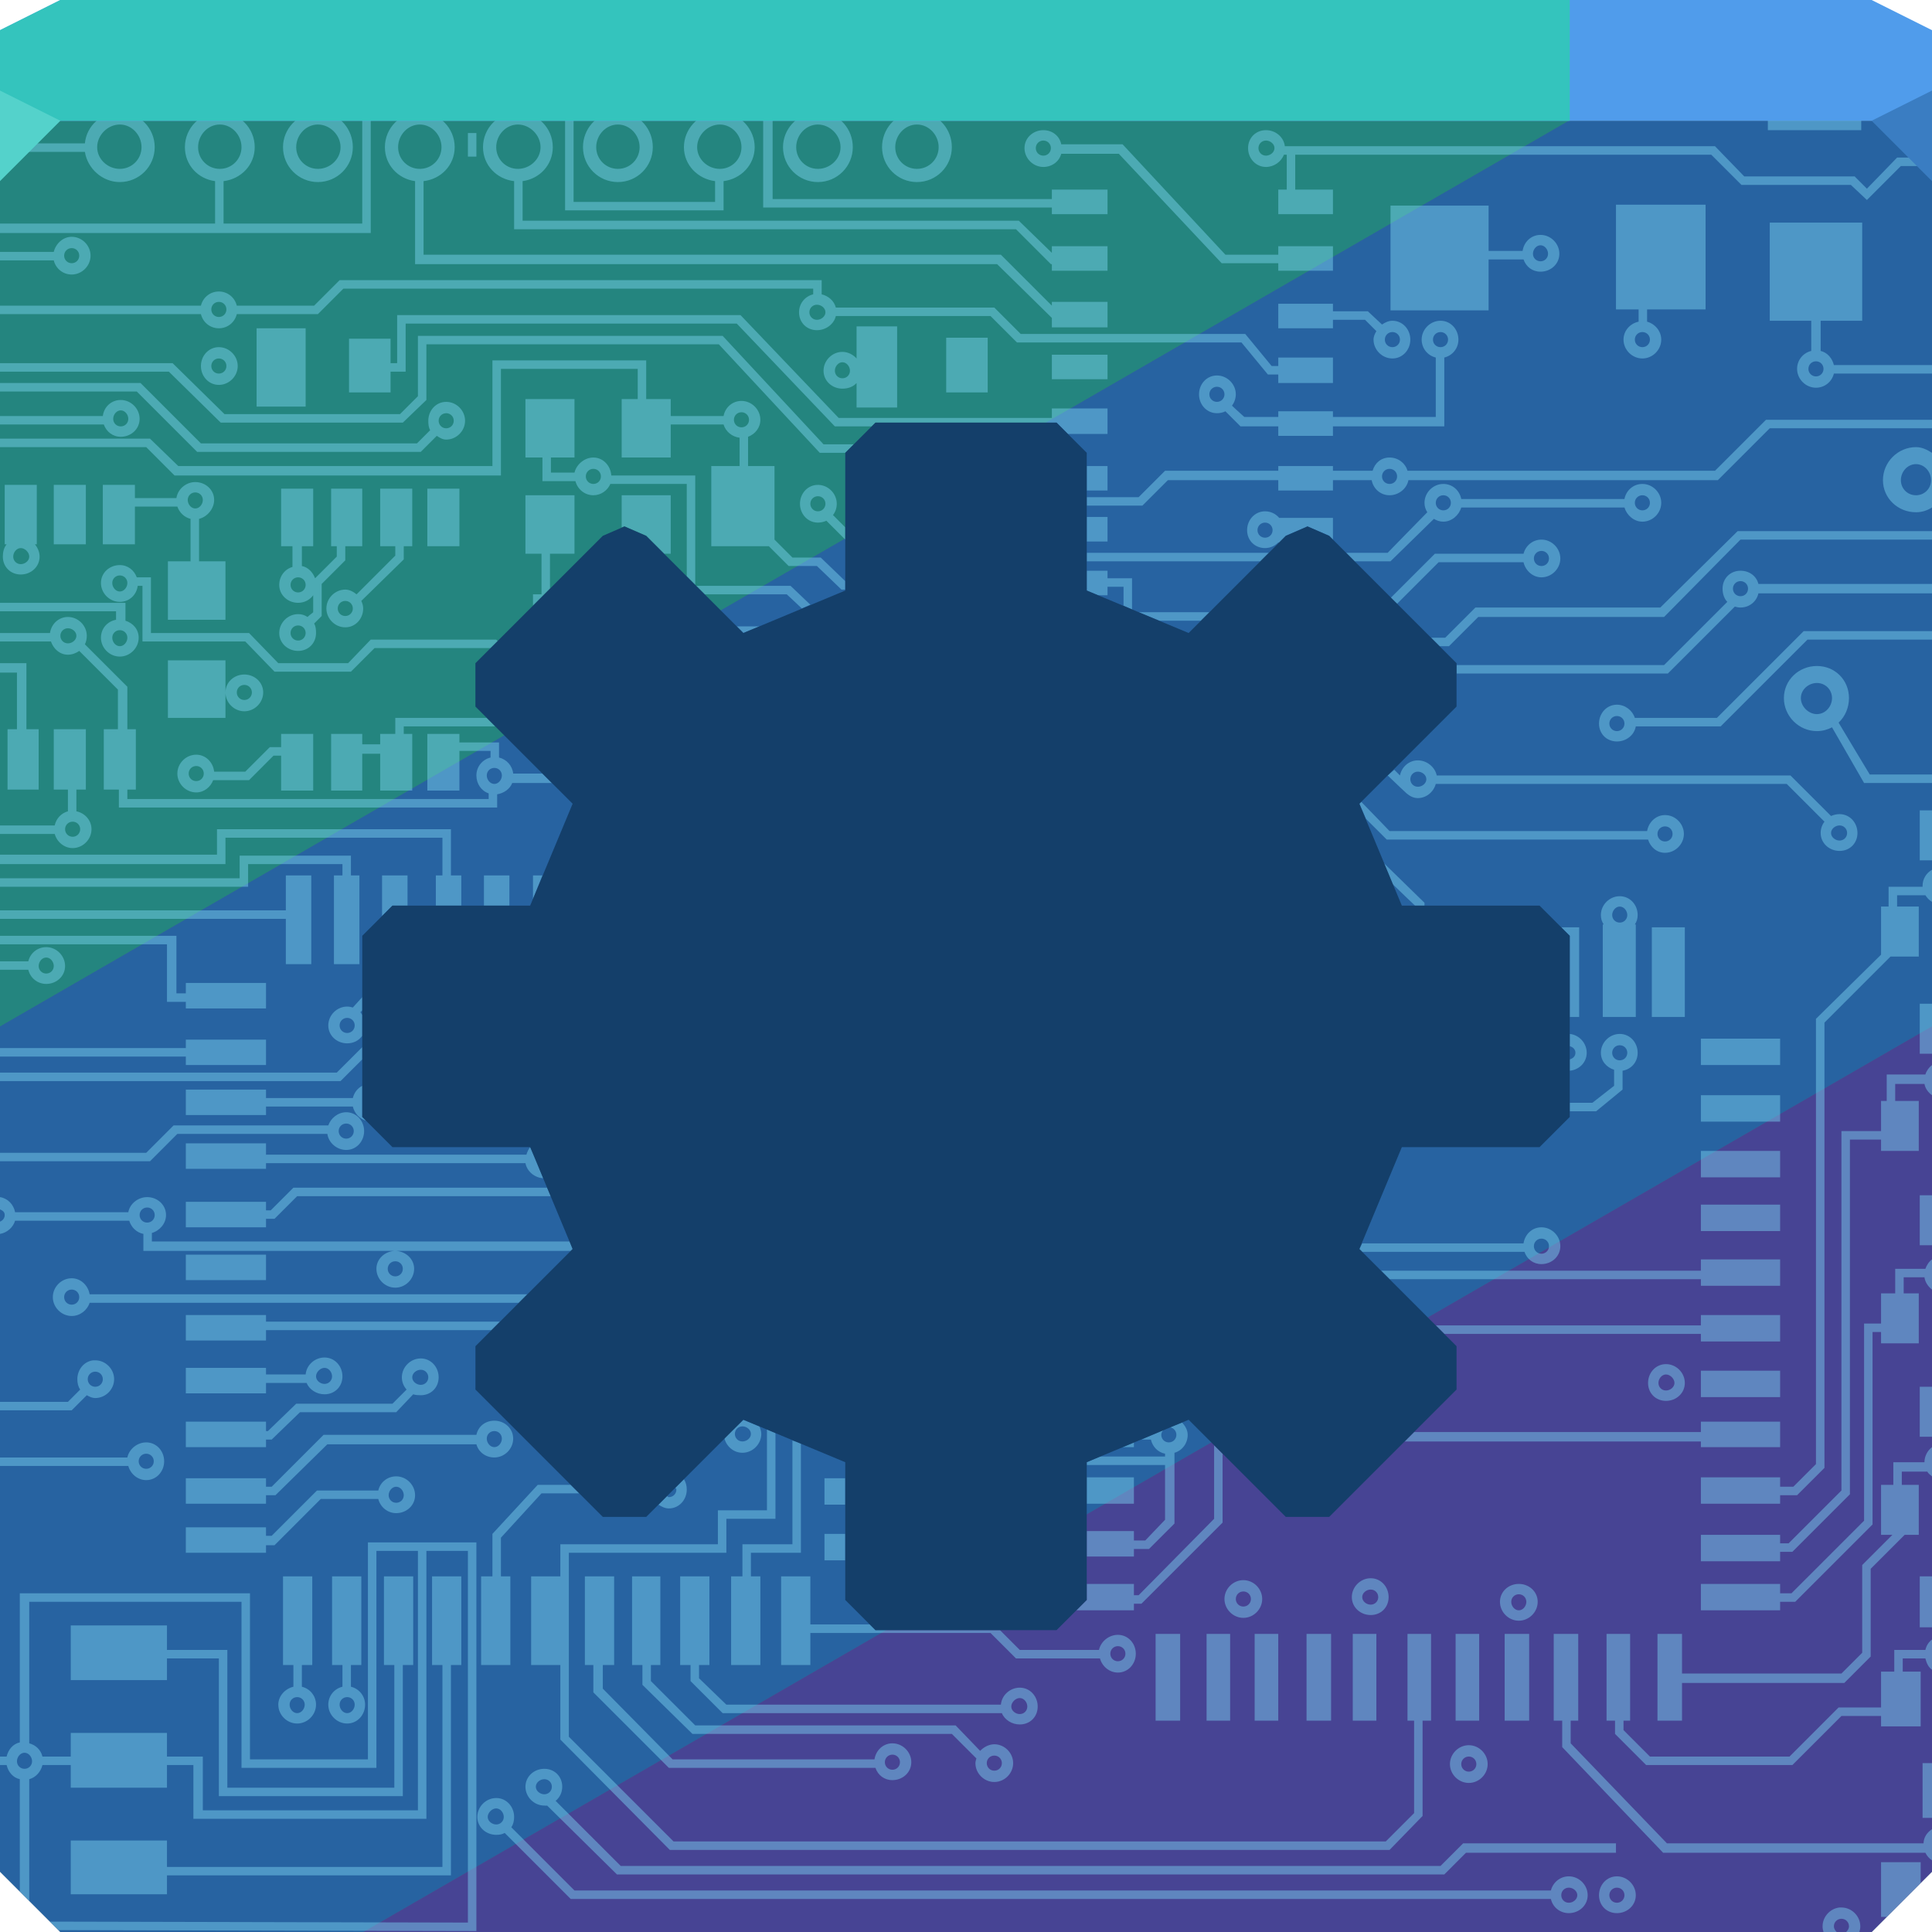 <?xml version="1.0" encoding="UTF-8" standalone="no"?>
<!-- Created with Inkscape (http://www.inkscape.org/) -->

<svg
   xmlns:dc="http://purl.org/dc/elements/1.1/"
   xmlns:cc="http://creativecommons.org/ns#"
   xmlns:rdf="http://www.w3.org/1999/02/22-rdf-syntax-ns#"
   xmlns:svg="http://www.w3.org/2000/svg"
   xmlns="http://www.w3.org/2000/svg"
   xmlns:sodipodi="http://sodipodi.sourceforge.net/DTD/sodipodi-0.dtd"
   xmlns:inkscape="http://www.inkscape.org/namespaces/inkscape"
   width="64"
   height="64"
   id="svg13094"
   version="1.1"
   inkscape:version="0.91+devel r"
   sodipodi:docname="applications-system.svg">
  <sodipodi:namedview
     id="base"
     pagecolor="#ffffff"
     bordercolor="#666666"
     borderopacity="1.0"
     inkscape:pageopacity="0"
     inkscape:pageshadow="2"
     inkscape:zoom="8.0000004"
     inkscape:cx="33.48993"
     inkscape:cy="25.202663"
     inkscape:document-units="px"
     inkscape:current-layer="svg13094"
     showgrid="true"
     inkscape:snap-bbox="true"
     inkscape:bbox-paths="true"
     inkscape:bbox-nodes="true"
     inkscape:snap-bbox-edge-midpoints="true"
     inkscape:snap-bbox-midpoints="true"
     inkscape:object-paths="true"
     inkscape:snap-intersection-paths="true"
     inkscape:object-nodes="true"
     inkscape:snap-smooth-nodes="true"
     inkscape:snap-midpoints="true"
     inkscape:snap-object-midpoints="true"
     inkscape:snap-center="true"
     showguides="true"
     inkscape:guide-bbox="true"
     inkscape:window-width="1920"
     inkscape:window-height="1023"
     inkscape:window-x="-10"
     inkscape:window-y="35"
     inkscape:window-maximized="1"
     inkscape:snap-global="true"
     fit-margin-top="0"
     fit-margin-left="0"
     fit-margin-right="0"
     fit-margin-bottom="0"
     showborder="true"
     inkscape:showpageshadow="false"
     inkscape:snap-page="true">
    <inkscape:grid
       type="xygrid"
       id="grid3075"
       empspacing="5"
       visible="true"
       enabled="true"
       snapvisiblegridlinesonly="true"
       originx="1.6362304e-08px"
       originy="18px" />
  </sodipodi:namedview>
  <defs
     id="defs13096" />
  <path
     inkscape:connector-curvature="0"
     style="color:#000000;display:inline;overflow:visible;visibility:visible;fill:#3a6788;fill-opacity:1;fill-rule:nonzero;stroke:none;stroke-width:2.286;marker:none;enable-background:accumulate"
     d="m 1.6362307e-8,4 0,30 0,28 L 2,64 32,64 62,64 64,62 64,34 64,4 32,4 1.6362307e-8,4 Z"
     id="path4095" />
  <path
     style="color:#000000;display:inline;overflow:visible;visibility:visible;opacity:1;fill:#2763a1;fill-opacity:1;fill-rule:nonzero;stroke:none;stroke-width:1.016;stroke-linecap:butt;stroke-linejoin:miter;stroke-miterlimit:4;stroke-dasharray:none;stroke-dashoffset:0;stroke-opacity:1;marker:none;enable-background:accumulate"
     d="M 51.963,4 0,34 0,62 2,64 12.037,64 64,34 64,4 51.963,4 Z"
     id="rect4211"
     inkscape:connector-curvature="0" />
  <path
     style="color:#000000;display:inline;overflow:visible;visibility:visible;fill:#24857f;fill-opacity:1;fill-rule:nonzero;stroke:none;stroke-width:2.286;marker:none;enable-background:accumulate"
     d="M 0,4 0,34 51.963,4 32,4 0,4 Z"
     id="path4257"
     inkscape:connector-curvature="0" />
  <path
     style="color:#000000;display:inline;overflow:visible;visibility:visible;fill:#474494;fill-opacity:1;fill-rule:nonzero;stroke:none;stroke-width:2.286;marker:none;enable-background:accumulate"
     d="M 64,34 12.037,64 32,64 l 30,0 2,-2 0,-28 z"
     id="path4095-8"
     inkscape:connector-curvature="0" />
  <path
     style="fill:#7ed6f4;fill-opacity:0.447;fill-rule:nonzero;stroke:none"
     d="M 0 2 L 0 2.25 L 0.594 2.25 L 0.594 5.031 L 2.812 5.031 C 2.899 5.585 3.391 6.031 3.969 6.031 C 4.608 6.031 5.125 5.514 5.125 4.875 C 5.125 4.236 4.608 3.719 3.969 3.719 C 3.366 3.719 2.867 4.161 2.812 4.75 L 0.875 4.75 L 0.875 2 L 0 2 z M 2.188 2 L 2.188 3.188 L 10.438 3.188 L 10.438 3.719 C 9.851 3.776 9.375 4.274 9.375 4.875 C 9.375 5.514 9.892 6.031 10.531 6.031 C 11.17 6.031 11.688 5.514 11.688 4.875 C 11.688 4.295 11.276 3.803 10.719 3.719 L 10.719 2.906 L 2.469 2.906 L 2.469 2 L 2.188 2 z M 20.312 2 L 20.312 3.719 C 19.741 3.789 19.312 4.284 19.312 4.875 C 19.312 5.514 19.83 6.031 20.469 6.031 C 21.108 6.031 21.625 5.514 21.625 4.875 C 21.625 4.284 21.197 3.789 20.625 3.719 L 20.625 2 L 20.312 2 z M 23.688 2 L 23.688 3.719 C 23.116 3.789 22.656 4.284 22.656 4.875 C 22.656 5.466 23.116 5.929 23.688 6 L 23.688 6.688 L 19 6.688 L 19 3.031 L 12 3.031 L 12 7.406 L 7.406 7.406 L 7.406 6 C 7.981 5.932 8.438 5.468 8.438 4.875 C 8.438 4.236 7.92 3.719 7.281 3.719 C 6.642 3.719 6.125 4.236 6.125 4.875 C 6.125 5.463 6.556 5.926 7.125 6 L 7.125 7.406 L 0 7.406 L 0 7.719 L 12.281 7.719 L 12.281 3.312 L 18.719 3.312 L 18.719 6.969 L 23.969 6.969 L 23.969 6 C 24.54 5.929 25 5.466 25 4.875 C 25 4.284 24.54 3.789 23.969 3.719 L 23.969 2 L 23.688 2 z M 26.375 2 L 25.281 3.062 L 25.281 6.875 L 34.844 6.875 L 34.844 7.094 L 36.688 7.094 L 36.688 6.281 L 34.844 6.281 L 34.844 6.594 L 25.594 6.594 L 25.594 3.188 C 25.648 3.133 26.344 2.437 26.781 2 L 26.375 2 z M 26.969 2 L 26.969 3.719 C 26.397 3.789 25.938 4.284 25.938 4.875 C 25.938 5.514 26.455 6.031 27.094 6.031 C 27.733 6.031 28.25 5.514 28.25 4.875 C 28.25 4.284 27.822 3.789 27.25 3.719 L 27.25 2 L 26.969 2 z M 30.219 2 L 30.219 3.719 C 29.647 3.789 29.219 4.284 29.219 4.875 C 29.219 5.514 29.736 6.031 30.375 6.031 C 31.014 6.031 31.531 5.514 31.531 4.875 C 31.531 4.284 31.103 3.789 30.531 3.719 L 30.531 2 L 30.219 2 z M 58.562 2 L 58.562 4.312 L 61.656 4.312 L 61.656 2 L 58.562 2 z M 42.375 2.5 L 42.375 3.562 L 44.188 3.562 L 44.188 2.5 L 42.375 2.5 z M 36.969 2.531 C 36.788 2.531 36.613 2.625 36.5 2.75 L 34.844 2.75 L 34.844 3.562 L 36.5 3.562 C 36.613 3.688 36.788 3.781 36.969 3.781 C 37.308 3.781 37.562 3.496 37.562 3.156 C 37.562 2.817 37.308 2.531 36.969 2.531 z M 46.906 2.531 C 46.567 2.531 46.281 2.817 46.281 3.156 C 46.281 3.496 46.567 3.75 46.906 3.75 C 47.246 3.75 47.531 3.496 47.531 3.156 C 47.531 2.817 47.246 2.531 46.906 2.531 z M 46.906 2.875 C 47.046 2.875 47.156 3.017 47.156 3.156 C 47.156 3.296 47.046 3.406 46.906 3.406 C 46.767 3.406 46.656 3.296 46.656 3.156 C 46.656 3.017 46.767 2.875 46.906 2.875 z M 36.969 2.906 C 37.108 2.906 37.219 3.017 37.219 3.156 C 37.219 3.296 37.108 3.406 36.969 3.406 C 36.829 3.406 36.688 3.296 36.688 3.156 C 36.688 3.017 36.829 2.906 36.969 2.906 z M 13.906 3.719 C 13.267 3.719 12.75 4.236 12.75 4.875 C 12.75 5.461 13.184 5.924 13.75 6 L 13.75 8.75 L 33.031 8.75 L 34.844 10.531 L 34.844 10.844 L 36.688 10.844 L 36.688 10 L 34.844 10 L 34.844 10.125 L 33.156 8.438 L 14.031 8.438 L 14.031 6 C 14.609 5.935 15.062 5.47 15.062 4.875 C 15.062 4.236 14.545 3.719 13.906 3.719 z M 17.156 3.719 C 16.517 3.719 16 4.236 16 4.875 C 16 5.47 16.454 5.935 17.031 6 L 17.031 7.594 L 33.656 7.594 L 34.812 8.75 L 34.844 8.75 L 34.844 8.969 L 36.688 8.969 L 36.688 8.156 L 34.844 8.156 L 34.844 8.375 L 33.75 7.312 L 17.312 7.312 L 17.312 6 C 17.878 5.924 18.312 5.461 18.312 4.875 C 18.312 4.236 17.795 3.719 17.156 3.719 z M 3.969 4.125 C 4.368 4.125 4.688 4.476 4.688 4.875 C 4.688 5.274 4.368 5.594 3.969 5.594 C 3.569 5.594 3.219 5.274 3.219 4.875 C 3.219 4.476 3.569 4.125 3.969 4.125 z M 7.281 4.125 C 7.681 4.125 8 4.476 8 4.875 C 8 5.274 7.681 5.594 7.281 5.594 C 6.882 5.594 6.562 5.274 6.562 4.875 C 6.562 4.476 6.882 4.125 7.281 4.125 z M 10.531 4.125 C 10.931 4.125 11.281 4.476 11.281 4.875 C 11.281 5.274 10.931 5.594 10.531 5.594 C 10.132 5.594 9.812 5.274 9.812 4.875 C 9.812 4.476 10.132 4.125 10.531 4.125 z M 13.906 4.125 C 14.306 4.125 14.625 4.476 14.625 4.875 C 14.625 5.274 14.306 5.594 13.906 5.594 C 13.507 5.594 13.188 5.274 13.188 4.875 C 13.188 4.476 13.507 4.125 13.906 4.125 z M 17.156 4.125 C 17.555 4.125 17.906 4.476 17.906 4.875 C 17.906 5.274 17.555 5.594 17.156 5.594 C 16.757 5.594 16.438 5.274 16.438 4.875 C 16.438 4.476 16.757 4.125 17.156 4.125 z M 20.469 4.125 C 20.868 4.125 21.188 4.476 21.188 4.875 C 21.188 5.274 20.868 5.594 20.469 5.594 C 20.07 5.594 19.75 5.274 19.75 4.875 C 19.75 4.476 20.07 4.125 20.469 4.125 z M 23.844 4.125 C 24.243 4.125 24.562 4.476 24.562 4.875 C 24.562 5.274 24.243 5.594 23.844 5.594 C 23.444 5.594 23.094 5.274 23.094 4.875 C 23.094 4.476 23.444 4.125 23.844 4.125 z M 27.094 4.125 C 27.493 4.125 27.844 4.476 27.844 4.875 C 27.844 5.274 27.493 5.594 27.094 5.594 C 26.694 5.594 26.375 5.274 26.375 4.875 C 26.375 4.476 26.694 4.125 27.094 4.125 z M 30.375 4.125 C 30.774 4.125 31.094 4.476 31.094 4.875 C 31.094 5.274 30.774 5.594 30.375 5.594 C 29.976 5.594 29.656 5.274 29.656 4.875 C 29.656 4.476 29.976 4.125 30.375 4.125 z M 34.562 4.312 C 34.223 4.312 33.938 4.567 33.938 4.906 C 33.938 5.246 34.223 5.531 34.562 5.531 C 34.846 5.531 35.085 5.355 35.156 5.094 L 37.062 5.094 C 37.145 5.181 40.469 8.719 40.469 8.719 L 42.344 8.719 L 42.344 8.969 L 44.156 8.969 L 44.156 8.156 L 42.344 8.156 L 42.344 8.438 L 40.594 8.438 C 40.511 8.35 37.188 4.781 37.188 4.781 L 35.156 4.781 C 35.099 4.501 34.859 4.312 34.562 4.312 z M 41.938 4.312 C 41.598 4.312 41.344 4.567 41.344 4.906 C 41.344 5.246 41.598 5.531 41.938 5.531 C 42.201 5.531 42.444 5.358 42.531 5.125 L 42.625 5.125 L 42.625 6.281 L 42.344 6.281 L 42.344 7.094 L 44.156 7.094 L 44.156 6.281 L 42.906 6.281 L 42.906 5.125 L 56.688 5.125 C 56.764 5.202 57.688 6.125 57.688 6.125 L 61.312 6.125 L 61.844 6.625 C 61.844 6.625 62.891 5.577 62.969 5.5 L 64 5.5 L 64 5.219 L 62.844 5.219 C 62.844 5.219 62.01 6.084 61.844 6.25 C 61.722 6.128 61.438 5.844 61.438 5.844 L 57.781 5.844 C 57.704 5.767 56.812 4.844 56.812 4.844 L 42.562 4.844 C 42.527 4.538 42.253 4.312 41.938 4.312 z M 15.5 4.406 L 15.5 5.188 L 15.781 5.188 L 15.781 4.406 L 15.5 4.406 z M 34.562 4.656 C 34.702 4.656 34.812 4.767 34.812 4.906 C 34.812 5.046 34.702 5.156 34.562 5.156 C 34.423 5.156 34.312 5.046 34.312 4.906 C 34.312 4.767 34.423 4.656 34.562 4.656 z M 41.938 4.656 C 42.077 4.656 42.219 4.767 42.219 4.906 C 42.219 5.046 42.077 5.156 41.938 5.156 C 41.798 5.156 41.688 5.046 41.688 4.906 C 41.688 4.767 41.798 4.656 41.938 4.656 z M 53.531 6.781 L 53.531 10.25 L 54.281 10.25 L 54.281 10.656 C 54.002 10.714 53.781 10.953 53.781 11.25 C 53.781 11.589 54.067 11.875 54.406 11.875 C 54.746 11.875 55.031 11.589 55.031 11.25 C 55.031 10.967 54.824 10.728 54.562 10.656 L 54.562 10.25 L 56.5 10.25 L 56.5 6.781 L 53.531 6.781 z M 46.062 6.812 L 46.062 10.281 L 49.312 10.281 L 49.312 8.594 L 50.469 8.594 C 50.552 8.836 50.761 9 51.031 9 C 51.371 9 51.656 8.746 51.656 8.406 C 51.656 8.067 51.371 7.781 51.031 7.781 C 50.722 7.781 50.481 8.015 50.438 8.312 L 49.312 8.312 L 49.312 6.812 L 46.062 6.812 z M 58.625 7.375 L 58.625 10.625 L 60 10.625 L 60 11.625 C 59.73 11.69 59.531 11.929 59.531 12.219 C 59.531 12.558 59.817 12.844 60.156 12.844 C 60.446 12.844 60.685 12.645 60.75 12.375 L 64 12.375 L 64 12.094 L 60.75 12.094 C 60.696 11.869 60.537 11.679 60.312 11.625 L 60.312 10.625 L 61.688 10.625 L 61.688 7.375 L 58.625 7.375 z M 2.375 7.844 C 2.085 7.844 1.846 8.073 1.781 8.344 L 0 8.344 L 0 8.625 L 1.781 8.625 C 1.846 8.895 2.085 9.094 2.375 9.094 C 2.714 9.094 3 8.808 3 8.469 C 3 8.129 2.714 7.844 2.375 7.844 z M 51.031 8.125 C 51.171 8.125 51.281 8.267 51.281 8.406 C 51.281 8.546 51.171 8.656 51.031 8.656 C 50.892 8.656 50.781 8.546 50.781 8.406 C 50.781 8.267 50.892 8.125 51.031 8.125 z M 2.375 8.219 C 2.515 8.219 2.625 8.329 2.625 8.469 C 2.625 8.608 2.515 8.719 2.375 8.719 C 2.235 8.719 2.125 8.608 2.125 8.469 C 2.125 8.329 2.235 8.219 2.375 8.219 z M 11.25 9.281 C 11.25 9.281 10.482 10.05 10.406 10.125 L 7.844 10.125 C 7.779 9.855 7.54 9.656 7.25 9.656 C 6.96 9.656 6.721 9.855 6.656 10.125 L 0 10.125 L 0 10.406 L 6.656 10.406 C 6.721 10.677 6.96 10.875 7.25 10.875 C 7.54 10.875 7.779 10.677 7.844 10.406 L 10.531 10.406 L 11.375 9.562 L 26.938 9.562 L 26.938 9.75 C 26.667 9.815 26.469 10.054 26.469 10.344 C 26.469 10.683 26.723 10.938 27.062 10.938 C 27.355 10.938 27.625 10.742 27.688 10.469 L 32.812 10.469 C 32.888 10.545 33.688 11.344 33.688 11.344 L 41.125 11.344 C 41.202 11.435 42 12.406 42 12.406 L 42.344 12.406 L 42.344 12.688 L 44.156 12.688 L 44.156 11.844 L 42.344 11.844 L 42.344 12.125 L 42.125 12.125 C 42.048 12.033 41.25 11.062 41.25 11.062 L 33.812 11.062 C 33.737 10.986 32.938 10.188 32.938 10.188 L 27.688 10.188 C 27.632 9.966 27.441 9.803 27.219 9.75 L 27.219 9.281 L 11.25 9.281 z M 7.25 10 C 7.39 10 7.5 10.11 7.5 10.25 C 7.5 10.39 7.39 10.5 7.25 10.5 C 7.11 10.5 7 10.39 7 10.25 C 7 10.11 7.11 10 7.25 10 z M 42.344 10.062 L 42.344 10.875 L 44.156 10.875 L 44.156 10.594 L 45.219 10.594 C 45.265 10.64 45.461 10.836 45.594 10.969 C 45.544 11.057 45.5 11.142 45.5 11.25 C 45.5 11.589 45.786 11.875 46.125 11.875 C 46.464 11.875 46.719 11.589 46.719 11.25 C 46.719 10.911 46.464 10.625 46.125 10.625 C 45.998 10.625 45.88 10.683 45.781 10.75 L 45.312 10.312 L 44.156 10.312 L 44.156 10.062 L 42.344 10.062 z M 27.062 10.094 C 27.202 10.094 27.344 10.204 27.344 10.344 C 27.344 10.483 27.202 10.594 27.062 10.594 C 26.923 10.594 26.812 10.483 26.812 10.344 C 26.812 10.204 26.923 10.094 27.062 10.094 z M 13.156 10.438 L 13.156 12.031 L 12.938 12.031 L 12.938 11.219 L 11.562 11.219 L 11.562 13 L 12.938 13 L 12.938 12.312 L 13.438 12.312 L 13.438 10.719 L 24.406 10.719 C 24.489 10.805 27.656 14.125 27.656 14.125 L 28.875 14.125 L 29 14 L 35 14 L 35.375 14.375 L 36.688 14.375 L 36.688 13.531 L 34.844 13.531 L 34.844 13.844 L 27.781 13.844 C 27.699 13.758 24.531 10.438 24.531 10.438 L 13.156 10.438 z M 47.719 10.625 C 47.379 10.625 47.094 10.911 47.094 11.25 C 47.094 11.54 47.292 11.779 47.562 11.844 L 47.562 13.812 L 44.156 13.812 L 44.156 13.625 L 42.344 13.625 L 42.344 13.812 L 41.219 13.812 C 41.171 13.765 40.951 13.575 40.812 13.438 C 40.888 13.335 40.938 13.199 40.938 13.062 C 40.938 12.723 40.652 12.438 40.312 12.438 C 39.973 12.438 39.719 12.723 39.719 13.062 C 39.719 13.402 39.973 13.688 40.312 13.688 C 40.412 13.688 40.511 13.667 40.594 13.625 L 41.094 14.125 L 42.344 14.125 L 42.344 14.438 L 44.156 14.438 L 44.156 14.125 L 47.844 14.125 L 47.844 11.844 C 48.114 11.779 48.312 11.54 48.312 11.25 C 48.312 10.911 48.058 10.625 47.719 10.625 z M 28.375 10.812 L 28.375 11.875 C 28.262 11.748 28.089 11.656 27.906 11.656 C 27.567 11.656 27.281 11.942 27.281 12.281 C 27.281 12.621 27.567 12.875 27.906 12.875 C 28.089 12.875 28.262 12.815 28.375 12.688 L 28.375 13.5 L 29.719 13.5 L 29.719 10.812 L 28.375 10.812 z M 8.5 10.875 L 8.5 13.469 L 10.125 13.469 L 10.125 10.875 L 8.5 10.875 z M 46.125 11 C 46.265 11 46.375 11.11 46.375 11.25 C 46.375 11.39 46.265 11.5 46.125 11.5 C 45.985 11.5 45.875 11.39 45.875 11.25 C 45.875 11.11 45.985 11 46.125 11 z M 47.719 11 C 47.859 11 47.969 11.11 47.969 11.25 C 47.969 11.39 47.859 11.5 47.719 11.5 C 47.579 11.5 47.469 11.39 47.469 11.25 C 47.469 11.11 47.579 11 47.719 11 z M 54.406 11 C 54.546 11 54.656 11.11 54.656 11.25 C 54.656 11.39 54.546 11.5 54.406 11.5 C 54.267 11.5 54.156 11.39 54.156 11.25 C 54.156 11.11 54.267 11 54.406 11 z M 13.844 11.125 L 13.844 13.125 C 13.775 13.194 13.319 13.65 13.25 13.719 L 7.438 13.719 C 7.358 13.639 5.719 12.031 5.719 12.031 L 0 12.031 L 0 12.312 L 5.594 12.312 C 5.673 12.392 7.312 14 7.312 14 L 13.344 14 L 14.125 13.25 L 14.125 11.406 L 23.812 11.406 C 23.895 11.495 27.156 15 27.156 15 L 28 15 L 28.281 14.719 L 27.281 14.719 C 27.199 14.63 23.938 11.125 23.938 11.125 L 13.844 11.125 z M 31.344 11.188 L 31.344 13 L 32.719 13 L 32.719 11.188 L 31.344 11.188 z M 7.25 11.5 C 6.911 11.5 6.656 11.786 6.656 12.125 C 6.656 12.464 6.911 12.75 7.25 12.75 C 7.589 12.75 7.875 12.464 7.875 12.125 C 7.875 11.786 7.589 11.5 7.25 11.5 z M 34.844 11.75 L 34.844 12.562 L 36.688 12.562 L 36.688 11.75 L 34.844 11.75 z M 7.25 11.875 C 7.39 11.875 7.5 11.985 7.5 12.125 C 7.5 12.265 7.39 12.375 7.25 12.375 C 7.11 12.375 7 12.265 7 12.125 C 7 11.985 7.11 11.875 7.25 11.875 z M 16.312 11.938 L 16.312 15.438 L 5.906 15.438 L 4.969 14.531 L 0 14.531 L 0 14.812 L 4.844 14.812 L 5.781 15.75 L 16.594 15.75 L 16.594 12.219 L 21.125 12.219 L 21.125 13.219 L 20.594 13.219 L 20.594 15.156 L 22.219 15.156 L 22.219 14.062 L 23.969 14.062 C 24.038 14.295 24.253 14.471 24.5 14.5 L 24.5 15.438 L 23.562 15.438 L 23.562 18.094 L 25.469 18.094 L 26.125 18.75 L 27.062 18.75 L 27.875 19.531 L 28 19.531 L 28 19.25 C 27.925 19.175 27.188 18.469 27.188 18.469 L 26.25 18.469 C 26.195 18.414 25.84 18.059 25.656 17.875 L 25.656 15.438 L 24.781 15.438 L 24.781 14.469 C 25.014 14.381 25.188 14.17 25.188 13.906 C 25.188 13.567 24.902 13.281 24.562 13.281 C 24.262 13.281 24.022 13.496 23.969 13.781 L 22.219 13.781 L 22.219 13.219 L 21.406 13.219 L 21.406 11.938 L 16.312 11.938 z M 60.156 11.969 C 60.296 11.969 60.406 12.079 60.406 12.219 C 60.406 12.358 60.296 12.469 60.156 12.469 C 60.017 12.469 59.906 12.358 59.906 12.219 C 59.906 12.079 60.017 11.969 60.156 11.969 z M 27.906 12 C 28.046 12 28.156 12.142 28.156 12.281 C 28.156 12.421 28.046 12.531 27.906 12.531 C 27.767 12.531 27.656 12.421 27.656 12.281 C 27.656 12.142 27.767 12 27.906 12 z M 0 12.688 L 0 12.969 L 4.531 12.969 L 6.531 14.969 L 13.938 14.969 L 14.469 14.438 C 14.565 14.5 14.659 14.562 14.781 14.562 C 15.121 14.562 15.406 14.277 15.406 13.938 C 15.406 13.598 15.121 13.312 14.781 13.312 C 14.442 13.312 14.188 13.598 14.188 13.938 C 14.188 14.051 14.197 14.159 14.25 14.25 L 13.812 14.688 L 6.656 14.688 L 4.656 12.688 L 0 12.688 z M 40.312 12.812 C 40.452 12.812 40.562 12.923 40.562 13.062 C 40.562 13.202 40.452 13.312 40.312 13.312 C 40.173 13.312 40.062 13.202 40.062 13.062 C 40.062 12.923 40.173 12.812 40.312 12.812 z M 17.406 13.219 L 17.406 15.156 L 17.969 15.156 L 17.969 15.938 L 19.062 15.938 C 19.13 16.205 19.369 16.406 19.656 16.406 C 19.908 16.406 20.124 16.249 20.219 16.031 L 22.75 16.031 L 22.75 19.094 L 23.031 19.375 L 23.031 15.75 L 20.25 15.75 C 20.229 15.43 19.982 15.156 19.656 15.156 C 19.364 15.156 19.094 15.383 19.031 15.656 L 18.25 15.656 L 18.25 15.156 L 19.031 15.156 L 19.031 13.219 L 17.406 13.219 z M 4 13.25 C 3.687 13.25 3.444 13.478 3.406 13.781 L 0 13.781 L 0 14.062 L 3.438 14.062 C 3.524 14.299 3.734 14.469 4 14.469 C 4.339 14.469 4.625 14.214 4.625 13.875 C 4.625 13.536 4.339 13.25 4 13.25 z M 4 13.594 C 4.14 13.594 4.25 13.735 4.25 13.875 C 4.25 14.015 4.14 14.125 4 14.125 C 3.86 14.125 3.75 14.015 3.75 13.875 C 3.75 13.735 3.86 13.594 4 13.594 z M 24.562 13.656 C 24.702 13.656 24.812 13.767 24.812 13.906 C 24.812 14.046 24.702 14.156 24.562 14.156 C 24.423 14.156 24.312 14.046 24.312 13.906 C 24.312 13.767 24.423 13.656 24.562 13.656 z M 14.781 13.688 C 14.921 13.688 15.031 13.798 15.031 13.938 C 15.031 14.077 14.921 14.188 14.781 14.188 C 14.642 14.188 14.531 14.077 14.531 13.938 C 14.531 13.798 14.642 13.688 14.781 13.688 z M 58.5 13.906 L 56.812 15.594 L 46.625 15.594 C 46.551 15.337 46.311 15.156 46.031 15.156 C 45.751 15.156 45.543 15.337 45.469 15.594 L 44.156 15.594 L 44.156 15.438 L 42.344 15.438 L 42.344 15.594 L 38.594 15.594 C 38.594 15.594 37.794 16.393 37.719 16.469 L 36 16.469 L 36 16.75 L 37.844 16.75 L 38.688 15.906 L 42.344 15.906 L 42.344 16.25 L 44.156 16.25 L 44.156 15.906 L 45.438 15.906 C 45.492 16.19 45.731 16.406 46.031 16.406 C 46.331 16.406 46.602 16.19 46.656 15.906 L 56.906 15.906 L 58.625 14.188 L 64 14.188 L 64 13.906 L 58.5 13.906 z M 63.469 14.812 C 62.87 14.812 62.375 15.307 62.375 15.906 C 62.375 16.505 62.87 16.969 63.469 16.969 C 63.674 16.969 63.836 16.911 64 16.812 L 64 15 C 63.835 14.899 63.676 14.812 63.469 14.812 z M 63.469 15.375 C 63.748 15.375 63.969 15.627 63.969 15.906 C 63.969 16.186 63.748 16.406 63.469 16.406 C 63.189 16.406 62.969 16.186 62.969 15.906 C 62.969 15.627 63.189 15.375 63.469 15.375 z M 36 15.438 L 36 16.25 L 36.688 16.25 L 36.688 15.438 L 36 15.438 z M 19.656 15.531 C 19.796 15.531 19.906 15.642 19.906 15.781 C 19.906 15.921 19.796 16.031 19.656 16.031 C 19.517 16.031 19.406 15.921 19.406 15.781 C 19.406 15.642 19.517 15.531 19.656 15.531 z M 46.031 15.531 C 46.171 15.531 46.281 15.642 46.281 15.781 C 46.281 15.921 46.171 16.031 46.031 16.031 C 45.892 16.031 45.781 15.921 45.781 15.781 C 45.781 15.642 45.892 15.531 46.031 15.531 z M 6.469 15.969 C 6.16 15.969 5.887 16.203 5.844 16.5 L 4.469 16.5 L 4.469 16.062 L 3.406 16.062 L 3.406 18.031 L 4.469 18.031 L 4.469 16.781 L 5.875 16.781 C 5.943 16.979 6.107 17.138 6.312 17.188 L 6.312 18.594 L 5.562 18.594 L 5.562 20.531 L 7.469 20.531 L 7.469 18.594 L 6.594 18.594 L 6.594 17.188 C 6.864 17.123 7.094 16.853 7.094 16.562 C 7.094 16.223 6.808 15.969 6.469 15.969 z M 47.812 16.031 C 47.473 16.031 47.188 16.317 47.188 16.656 C 47.188 16.776 47.222 16.874 47.281 16.969 C 46.993 17.257 46.036 18.245 45.969 18.312 L 44.594 18.312 L 44.875 18.594 L 46.062 18.594 L 47.5 17.188 C 47.593 17.244 47.696 17.281 47.812 17.281 C 48.091 17.281 48.331 17.067 48.406 16.812 L 53.812 16.812 C 53.888 17.067 54.127 17.281 54.406 17.281 C 54.746 17.281 55.031 16.996 55.031 16.656 C 55.031 16.317 54.746 16.031 54.406 16.031 C 54.105 16.031 53.866 16.246 53.812 16.531 L 48.406 16.531 C 48.353 16.246 48.113 16.031 47.812 16.031 z M 0.156 16.062 L 0.156 18.031 L 0.219 18.031 C 0.13 18.138 0.094 18.288 0.094 18.438 C 0.094 18.777 0.348 19.031 0.688 19.031 C 1.027 19.031 1.312 18.777 1.312 18.438 C 1.312 18.288 1.246 18.138 1.156 18.031 L 1.219 18.031 L 1.219 16.062 L 0.156 16.062 z M 1.781 16.062 L 1.781 18.031 L 2.844 18.031 L 2.844 16.062 L 1.781 16.062 z M 27.094 16.062 C 26.754 16.062 26.5 16.348 26.5 16.688 C 26.5 17.027 26.754 17.312 27.094 17.312 C 27.188 17.312 27.295 17.288 27.375 17.25 L 28 17.875 L 28 17.469 C 27.827 17.296 27.697 17.166 27.594 17.062 C 27.674 16.958 27.719 16.829 27.719 16.688 C 27.719 16.348 27.433 16.062 27.094 16.062 z M 9.312 16.188 L 9.312 18.094 L 9.688 18.094 L 9.688 18.781 C 9.43 18.855 9.25 19.094 9.25 19.375 C 9.25 19.714 9.536 19.969 9.875 19.969 C 10.079 19.969 10.263 19.873 10.375 19.719 L 10.375 20.281 C 10.344 20.313 10.25 20.375 10.188 20.438 C 10.091 20.375 9.998 20.344 9.875 20.344 C 9.536 20.344 9.25 20.629 9.25 20.969 C 9.25 21.308 9.536 21.562 9.875 21.562 C 10.214 21.562 10.469 21.308 10.469 20.969 C 10.469 20.856 10.46 20.748 10.406 20.656 L 10.656 20.406 L 10.656 19.344 C 10.731 19.269 11.438 18.562 11.438 18.562 L 11.438 18.094 L 12 18.094 L 12 16.188 L 10.969 16.188 L 10.969 18.094 L 11.156 18.094 L 11.156 18.438 L 10.438 19.156 C 10.363 18.96 10.211 18.791 10 18.75 L 10 18.094 L 10.375 18.094 L 10.375 16.188 L 9.312 16.188 z M 12.594 16.188 L 12.594 18.094 L 13.094 18.094 L 13.094 18.406 C 13.029 18.471 12.125 19.375 11.812 19.688 C 11.707 19.604 11.582 19.531 11.438 19.531 C 11.098 19.531 10.812 19.817 10.812 20.156 C 10.812 20.496 11.098 20.781 11.438 20.781 C 11.777 20.781 12.031 20.496 12.031 20.156 C 12.031 20.065 12.004 19.984 11.969 19.906 L 13.375 18.531 L 13.375 18.094 L 13.656 18.094 L 13.656 16.188 L 12.594 16.188 z M 14.156 16.188 L 14.156 18.094 L 15.219 18.094 L 15.219 16.188 L 14.156 16.188 z M 6.469 16.312 C 6.609 16.312 6.719 16.423 6.719 16.562 C 6.719 16.702 6.609 16.844 6.469 16.844 C 6.329 16.844 6.219 16.702 6.219 16.562 C 6.219 16.423 6.329 16.312 6.469 16.312 z M 17.406 16.406 L 17.406 18.344 L 17.938 18.344 L 17.938 19.688 L 17.656 19.688 L 17.656 20.062 L 18.219 19.5 L 18.219 18.344 L 19.031 18.344 L 19.031 16.406 L 17.406 16.406 z M 20.594 16.406 L 20.594 17.469 L 20.688 17.438 L 21.406 17.75 L 22 18.344 L 22.219 18.344 L 22.219 16.406 L 20.594 16.406 z M 47.812 16.406 C 47.952 16.406 48.062 16.517 48.062 16.656 C 48.062 16.796 47.952 16.906 47.812 16.906 C 47.673 16.906 47.562 16.796 47.562 16.656 C 47.562 16.517 47.673 16.406 47.812 16.406 z M 54.406 16.406 C 54.546 16.406 54.656 16.517 54.656 16.656 C 54.656 16.796 54.546 16.906 54.406 16.906 C 54.267 16.906 54.156 16.796 54.156 16.656 C 54.156 16.517 54.267 16.406 54.406 16.406 z M 27.094 16.438 C 27.234 16.438 27.344 16.548 27.344 16.688 C 27.344 16.827 27.234 16.938 27.094 16.938 C 26.954 16.938 26.844 16.827 26.844 16.688 C 26.844 16.548 26.954 16.438 27.094 16.438 z M 41.906 16.938 C 41.567 16.938 41.312 17.223 41.312 17.562 C 41.312 17.902 41.567 18.156 41.906 18.156 C 42.079 18.156 42.232 18.084 42.344 17.969 L 42.375 17.969 L 42.594 17.75 L 43.312 17.438 L 44.031 17.75 L 44.156 17.875 L 44.156 17.156 L 42.375 17.156 C 42.262 17.021 42.096 16.938 41.906 16.938 z M 36 17.125 L 36 17.938 L 36.688 17.938 L 36.688 17.125 L 36 17.125 z M 41.906 17.312 C 42.046 17.312 42.156 17.423 42.156 17.562 C 42.156 17.702 42.046 17.812 41.906 17.812 C 41.767 17.812 41.656 17.702 41.656 17.562 C 41.656 17.423 41.767 17.312 41.906 17.312 z M 57.562 17.594 C 57.562 17.594 55.081 20.044 55 20.125 L 48.875 20.125 L 47.875 21.125 L 47.406 21.125 L 47.688 21.406 L 48 21.406 L 48.969 20.438 L 55.125 20.438 C 55.125 20.438 57.575 17.956 57.656 17.875 L 64 17.875 L 64 17.594 L 57.562 17.594 z M 51.062 17.875 C 50.775 17.875 50.536 18.076 50.469 18.344 L 47.531 18.344 C 47.531 18.344 46.614 19.261 46.062 19.812 L 46.281 20 L 47.656 18.625 L 50.469 18.625 C 50.531 18.898 50.77 19.125 51.062 19.125 C 51.402 19.125 51.688 18.839 51.688 18.5 C 51.688 18.161 51.402 17.875 51.062 17.875 z M 0.688 18.156 C 0.827 18.156 0.969 18.298 0.969 18.438 C 0.969 18.577 0.827 18.688 0.688 18.688 C 0.548 18.688 0.438 18.577 0.438 18.438 C 0.438 18.298 0.548 18.156 0.688 18.156 z M 51.062 18.25 C 51.202 18.25 51.312 18.36 51.312 18.5 C 51.312 18.64 51.202 18.75 51.062 18.75 C 50.923 18.75 50.812 18.64 50.812 18.5 C 50.812 18.36 50.923 18.25 51.062 18.25 z M 36 18.312 L 36 18.594 L 41.75 18.594 L 42.031 18.312 L 36 18.312 z M 3.969 18.719 C 3.629 18.719 3.344 18.973 3.344 19.312 C 3.344 19.652 3.629 19.938 3.969 19.938 C 4.282 19.938 4.524 19.709 4.562 19.406 L 4.719 19.406 L 4.719 21.25 L 8.125 21.25 C 8.202 21.327 9.094 22.25 9.094 22.25 L 11.625 22.25 C 11.625 22.25 12.332 21.544 12.406 21.469 L 16.25 21.469 L 16.5 21.25 C 16.492 21.242 16.438 21.188 16.438 21.188 L 12.281 21.188 L 11.531 21.969 L 9.219 21.969 C 9.142 21.892 8.25 20.969 8.25 20.969 L 5 20.969 L 5 19.125 L 4.531 19.125 C 4.445 18.889 4.234 18.719 3.969 18.719 z M 36 18.906 L 36 19.562 L 36.375 19.719 L 36.688 19.719 L 36.688 19.438 L 37.219 19.438 L 37.219 20.062 L 37.5 20.188 L 37.5 19.156 L 36.688 19.156 L 36.688 18.906 L 36 18.906 z M 57.656 18.906 C 57.317 18.906 57.062 19.161 57.062 19.5 C 57.062 19.666 57.112 19.827 57.219 19.938 C 56.729 20.427 55.193 21.964 55.125 22.031 L 48.25 22.031 L 48.25 22.312 L 55.25 22.312 L 57.469 20.094 C 57.53 20.114 57.589 20.125 57.656 20.125 C 57.949 20.125 58.188 19.93 58.25 19.656 L 64 19.656 L 64 19.344 L 58.25 19.344 C 58.183 19.076 57.944 18.906 57.656 18.906 z M 3.969 19.062 C 4.109 19.062 4.219 19.173 4.219 19.312 C 4.219 19.452 4.109 19.594 3.969 19.594 C 3.829 19.594 3.719 19.452 3.719 19.312 C 3.719 19.173 3.829 19.062 3.969 19.062 z M 9.875 19.125 C 10.015 19.125 10.125 19.235 10.125 19.375 C 10.125 19.515 10.015 19.625 9.875 19.625 C 9.735 19.625 9.625 19.515 9.625 19.375 C 9.625 19.235 9.735 19.125 9.875 19.125 z M 57.656 19.25 C 57.796 19.25 57.906 19.36 57.906 19.5 C 57.906 19.64 57.796 19.75 57.656 19.75 C 57.517 19.75 57.406 19.64 57.406 19.5 C 57.406 19.36 57.517 19.25 57.656 19.25 z M 23.062 19.406 L 23.344 19.688 L 26.062 19.688 C 26.104 19.729 26.33 19.932 26.562 20.156 L 26.844 20.031 C 26.574 19.771 26.188 19.406 26.188 19.406 L 23.062 19.406 z M 11.438 19.906 C 11.577 19.906 11.688 20.017 11.688 20.156 C 11.688 20.296 11.577 20.406 11.438 20.406 C 11.298 20.406 11.188 20.296 11.188 20.156 C 11.188 20.017 11.298 19.906 11.438 19.906 z M 0 19.969 L 0 20.25 L 3.844 20.25 L 3.844 20.531 C 3.555 20.582 3.344 20.822 3.344 21.125 C 3.344 21.464 3.629 21.75 3.969 21.75 C 4.308 21.75 4.594 21.464 4.594 21.125 C 4.594 20.848 4.408 20.64 4.156 20.562 L 4.156 19.969 L 0 19.969 z M 37.719 20.281 L 38.406 20.562 L 39.781 20.562 L 40.062 20.281 L 37.719 20.281 z M 2.25 20.438 C 1.941 20.438 1.7 20.671 1.656 20.969 L 0 20.969 L 0 21.25 L 1.688 21.25 C 1.77 21.492 1.98 21.688 2.25 21.688 C 2.385 21.688 2.523 21.637 2.625 21.562 C 2.899 21.837 3.839 22.776 3.906 22.844 L 3.906 24.156 L 3.438 24.156 L 3.438 26.156 L 3.938 26.156 L 3.938 26.75 L 16.469 26.75 L 16.469 26.312 C 16.688 26.278 16.89 26.139 16.969 25.938 L 18.281 25.938 L 17.969 25.625 L 17 25.625 C 16.972 25.364 16.781 25.154 16.531 25.094 L 16.531 24.594 L 15.219 24.594 L 15.219 24.312 L 14.156 24.312 L 14.156 26.188 L 15.219 26.188 L 15.219 24.875 L 16.25 24.875 L 16.25 25.094 C 15.98 25.159 15.781 25.397 15.781 25.688 C 15.781 25.96 15.942 26.2 16.188 26.281 L 16.188 26.469 L 4.219 26.469 L 4.219 26.156 L 4.5 26.156 L 4.5 24.156 L 4.219 24.156 L 4.219 22.75 L 2.812 21.344 C 2.855 21.26 2.875 21.163 2.875 21.062 C 2.875 20.723 2.589 20.438 2.25 20.438 z M 9.875 20.719 C 10.015 20.719 10.125 20.829 10.125 20.969 C 10.125 21.108 10.015 21.219 9.875 21.219 C 9.735 21.219 9.625 21.108 9.625 20.969 C 9.625 20.829 9.735 20.719 9.875 20.719 z M 24.406 20.75 L 24.625 20.969 L 25.156 20.75 L 24.406 20.75 z M 2.25 20.812 C 2.39 20.812 2.531 20.923 2.531 21.062 C 2.531 21.202 2.39 21.312 2.25 21.312 C 2.11 21.312 2 21.202 2 21.062 C 2 20.923 2.11 20.812 2.25 20.812 z M 3.969 20.875 C 4.109 20.875 4.219 20.985 4.219 21.125 C 4.219 21.265 4.109 21.406 3.969 21.406 C 3.829 21.406 3.719 21.265 3.719 21.125 C 3.719 20.985 3.829 20.875 3.969 20.875 z M 59.75 20.906 C 59.75 20.906 56.956 23.7 56.875 23.781 L 54.156 23.781 C 54.077 23.533 53.837 23.344 53.562 23.344 C 53.223 23.344 52.969 23.629 52.969 23.969 C 52.969 24.308 53.223 24.562 53.562 24.562 C 53.868 24.562 54.139 24.354 54.188 24.062 L 57 24.062 L 59.875 21.188 L 64 21.188 L 64 20.906 L 59.75 20.906 z M 5.562 21.875 L 5.562 23.781 L 7.469 23.781 L 7.469 22.938 L 7.469 21.875 L 5.562 21.875 z M 7.469 22.938 C 7.469 23.277 7.754 23.562 8.094 23.562 C 8.433 23.562 8.719 23.277 8.719 22.938 C 8.719 22.598 8.433 22.344 8.094 22.344 C 7.754 22.344 7.469 22.598 7.469 22.938 z M 0 21.969 L 0 22.281 L 0.562 22.281 L 0.562 24.156 L 0.25 24.156 L 0.25 26.156 L 1.281 26.156 L 1.281 24.156 L 0.875 24.156 L 0.875 21.969 L 0 21.969 z M 60.188 22.062 C 59.589 22.062 59.094 22.526 59.094 23.125 C 59.094 23.724 59.589 24.219 60.188 24.219 C 60.369 24.219 60.537 24.172 60.688 24.094 L 61.75 25.938 L 64 25.938 L 64 25.656 L 61.938 25.656 C 61.876 25.551 61.173 24.393 60.906 23.938 C 61.121 23.739 61.25 23.44 61.25 23.125 C 61.25 22.526 60.787 22.062 60.188 22.062 z M 60.188 22.625 C 60.467 22.625 60.688 22.845 60.688 23.125 C 60.688 23.404 60.467 23.656 60.188 23.656 C 59.908 23.656 59.656 23.404 59.656 23.125 C 59.656 22.845 59.908 22.625 60.188 22.625 z M 8.094 22.688 C 8.233 22.688 8.344 22.798 8.344 22.938 C 8.344 23.077 8.233 23.188 8.094 23.188 C 7.954 23.188 7.844 23.077 7.844 22.938 C 7.844 22.798 7.954 22.688 8.094 22.688 z M 53.562 23.719 C 53.702 23.719 53.812 23.829 53.812 23.969 C 53.812 24.109 53.702 24.219 53.562 24.219 C 53.423 24.219 53.312 24.109 53.312 23.969 C 53.312 23.829 53.423 23.719 53.562 23.719 z M 13.094 23.781 L 13.094 24.312 L 12.594 24.312 L 12.594 24.656 L 12 24.656 L 12 24.312 L 10.969 24.312 L 10.969 26.188 L 12 26.188 L 12 24.969 L 12.594 24.969 L 12.594 26.188 L 13.656 26.188 L 13.656 24.312 L 13.375 24.312 L 13.375 24.062 L 16.406 24.062 L 16.125 23.781 L 13.094 23.781 z M 1.781 24.156 L 1.781 26.156 L 2.25 26.156 L 2.25 26.875 C 2.028 26.936 1.86 27.117 1.812 27.344 L 0 27.344 L 0 27.625 L 1.812 27.625 C 1.884 27.886 2.123 28.094 2.406 28.094 C 2.746 28.094 3.031 27.808 3.031 27.469 C 3.031 27.172 2.811 26.933 2.531 26.875 L 2.531 26.156 L 2.844 26.156 L 2.844 24.156 L 1.781 24.156 z M 9.312 24.312 L 9.312 24.75 L 8.938 24.75 L 8.125 25.562 L 7.094 25.562 C 7.061 25.254 6.817 25 6.5 25 C 6.161 25 5.875 25.285 5.875 25.625 C 5.875 25.964 6.161 26.25 6.5 26.25 C 6.761 26.25 6.973 26.074 7.062 25.844 L 8.25 25.844 C 8.25 25.844 8.987 25.107 9.062 25.031 L 9.312 25.031 L 9.312 26.188 L 10.375 26.188 L 10.375 24.312 L 9.312 24.312 z M 46.969 25.188 C 46.671 25.188 46.432 25.407 46.375 25.688 L 46.188 25.5 L 45.969 25.688 C 46.207 25.922 46.594 26.281 46.594 26.281 C 46.7 26.37 46.819 26.438 46.969 26.438 C 47.252 26.438 47.491 26.23 47.562 25.969 L 59.188 25.969 C 59.25 26.032 60.098 26.879 60.438 27.219 C 60.357 27.323 60.312 27.452 60.312 27.594 C 60.312 27.933 60.598 28.188 60.938 28.188 C 61.277 28.188 61.531 27.933 61.531 27.594 C 61.531 27.254 61.277 26.969 60.938 26.969 C 60.843 26.969 60.736 26.993 60.656 27.031 L 59.312 25.688 L 47.594 25.688 C 47.536 25.408 47.265 25.188 46.969 25.188 z M 6.5 25.375 C 6.64 25.375 6.75 25.485 6.75 25.625 C 6.75 25.765 6.64 25.875 6.5 25.875 C 6.36 25.875 6.25 25.765 6.25 25.625 C 6.25 25.485 6.36 25.375 6.5 25.375 z M 16.375 25.438 C 16.515 25.438 16.625 25.548 16.625 25.688 C 16.625 25.827 16.515 25.969 16.375 25.969 C 16.235 25.969 16.125 25.827 16.125 25.688 C 16.125 25.548 16.235 25.438 16.375 25.438 z M 46.969 25.562 C 47.109 25.562 47.25 25.673 47.25 25.812 C 47.25 25.952 47.109 26.062 46.969 26.062 C 46.829 26.062 46.719 25.952 46.719 25.812 C 46.719 25.673 46.829 25.562 46.969 25.562 z M 45.094 26.562 L 45.031 26.625 L 45.25 27.125 L 45.938 27.812 L 54.594 27.812 C 54.673 28.061 54.882 28.25 55.156 28.25 C 55.496 28.25 55.781 27.964 55.781 27.625 C 55.781 27.286 55.496 27 55.156 27 C 54.851 27 54.611 27.24 54.562 27.531 L 46.031 27.531 C 46.004 27.504 45.519 26.993 45.094 26.562 z M 63.594 26.844 L 63.594 28.5 L 64 28.5 L 64 26.844 L 63.594 26.844 z M 2.406 27.219 C 2.546 27.219 2.656 27.329 2.656 27.469 C 2.656 27.608 2.546 27.719 2.406 27.719 C 2.267 27.719 2.156 27.608 2.156 27.469 C 2.156 27.329 2.267 27.219 2.406 27.219 z M 60.938 27.344 C 61.077 27.344 61.188 27.454 61.188 27.594 C 61.188 27.734 61.077 27.844 60.938 27.844 C 60.798 27.844 60.656 27.734 60.656 27.594 C 60.656 27.454 60.798 27.344 60.938 27.344 z M 55.156 27.375 C 55.296 27.375 55.406 27.485 55.406 27.625 C 55.406 27.765 55.296 27.875 55.156 27.875 C 55.017 27.875 54.906 27.765 54.906 27.625 C 54.906 27.485 55.017 27.375 55.156 27.375 z M 7.188 27.469 L 7.188 28.312 L 0 28.312 L 0 28.625 L 7.469 28.625 L 7.469 27.75 L 14.656 27.75 L 14.656 29 L 14.438 29 L 14.438 30 L 15.281 30 L 15.281 29 L 14.938 29 L 14.938 27.469 L 7.188 27.469 z M 7.938 28.344 L 7.938 29.094 L 0 29.094 L 0 29.375 L 8.219 29.375 L 8.219 28.625 L 11.344 28.625 L 11.344 29 L 11.062 29 L 11.062 31.938 L 11.906 31.938 L 11.906 29 L 11.625 29 L 11.625 28.344 L 7.938 28.344 z M 45.844 28.594 L 46.125 29.281 C 46.35 29.503 46.85 29.975 46.875 30 L 47.188 30 L 47.188 29.906 L 45.844 28.594 z M 64 28.812 C 63.812 28.918 63.688 29.113 63.688 29.344 C 63.688 29.357 63.687 29.362 63.688 29.375 L 62.562 29.375 L 62.562 30.031 L 62.312 30.031 L 62.312 31.625 L 60.156 33.75 L 60.156 48.5 C 60.085 48.571 59.478 49.179 59.406 49.25 L 58.969 49.25 L 58.969 48.938 L 56.344 48.938 L 56.344 49.812 L 58.969 49.812 L 58.969 49.531 L 59.531 49.531 L 60.438 48.625 L 60.438 33.875 C 60.51 33.803 62.259 32.054 62.625 31.688 L 63.562 31.688 L 63.562 30.031 L 62.844 30.031 L 62.844 29.656 L 63.781 29.656 C 63.836 29.743 63.911 29.824 64 29.875 L 64 28.812 z M 9.469 29 L 9.469 30.156 L 0 30.156 L 0 30.438 L 9.469 30.438 L 9.469 31.938 L 10.312 31.938 L 10.312 29 L 9.469 29 z M 12.656 29 L 12.656 30.344 L 13 30 L 13.5 30 L 13.5 29 L 12.656 29 z M 16.031 29 L 16.031 30 L 16.875 30 L 16.875 29 L 16.031 29 z M 17.656 29 L 17.656 29.781 L 17.969 29 L 17.656 29 z M 53.656 29.688 C 53.317 29.688 53.031 29.973 53.031 30.312 C 53.031 30.435 53.063 30.529 53.125 30.625 L 53.094 30.625 L 53.094 33.688 L 54.188 33.688 L 54.188 30.625 L 54.156 30.625 C 54.218 30.529 54.25 30.435 54.25 30.312 C 54.25 29.973 53.996 29.688 53.656 29.688 z M 53.656 30.031 C 53.796 30.031 53.906 30.173 53.906 30.312 C 53.906 30.452 53.796 30.562 53.656 30.562 C 53.516 30.562 53.406 30.452 53.406 30.312 C 53.406 30.173 53.516 30.031 53.656 30.031 z M 51.719 30.719 L 52 31 L 52 33.688 L 52.312 33.688 L 52.312 30.719 L 51.719 30.719 z M 54.719 30.719 L 54.719 33.688 L 55.812 33.688 L 55.812 30.719 L 54.719 30.719 z M 0 31 L 0 31.281 L 5.531 31.281 L 5.531 33.188 L 6.156 33.188 L 6.156 33.406 L 8.812 33.406 L 8.812 32.562 L 6.156 32.562 L 6.156 32.906 L 5.844 32.906 L 5.844 31 L 0 31 z M 1.531 31.375 C 1.241 31.375 1.002 31.573 0.938 31.844 L 0 31.844 L 0 32.125 L 0.938 32.125 C 1.002 32.395 1.241 32.594 1.531 32.594 C 1.871 32.594 2.156 32.339 2.156 32 C 2.156 31.661 1.871 31.375 1.531 31.375 z M 1.531 31.719 C 1.671 31.719 1.781 31.86 1.781 32 C 1.781 32.14 1.671 32.25 1.531 32.25 C 1.392 32.25 1.281 32.14 1.281 32 C 1.281 31.86 1.392 31.719 1.531 31.719 z M 12 33.031 L 11.688 33.375 C 11.63 33.357 11.563 33.344 11.5 33.344 C 11.161 33.344 10.875 33.629 10.875 33.969 C 10.875 34.308 11.161 34.562 11.5 34.562 C 11.712 34.562 11.886 34.47 12 34.312 L 12 33.625 C 11.977 33.592 11.966 33.559 11.938 33.531 L 12 33.469 L 12 33.031 z M 63.594 33.25 L 63.594 34.906 L 64 34.906 L 64 34 L 64 33.25 L 63.594 33.25 z M 11.5 33.719 C 11.64 33.719 11.75 33.829 11.75 33.969 C 11.75 34.108 11.64 34.219 11.5 34.219 C 11.36 34.219 11.25 34.108 11.25 33.969 C 11.25 33.829 11.36 33.719 11.5 33.719 z M 52 34.25 L 52 34.656 C 52.105 34.686 52.188 34.76 52.188 34.875 C 52.188 34.99 52.105 35.064 52 35.094 L 52 35.469 C 52.312 35.44 52.562 35.194 52.562 34.875 C 52.562 34.555 52.313 34.281 52 34.25 z M 53.656 34.25 C 53.317 34.25 53.031 34.536 53.031 34.875 C 53.031 35.15 53.22 35.358 53.469 35.438 L 53.469 35.969 C 53.382 36.039 52.816 36.477 52.75 36.531 L 52 36.531 L 52 36.812 L 52.875 36.812 L 53.75 36.094 L 53.75 35.469 C 54.041 35.42 54.25 35.18 54.25 34.875 C 54.25 34.536 53.996 34.25 53.656 34.25 z M 56.344 34.406 L 56.344 35.281 L 58.969 35.281 L 58.969 34.406 L 56.344 34.406 z M 6.156 34.438 L 6.156 34.719 L 0 34.719 L 0 35 L 6.156 35 L 6.156 35.281 L 8.812 35.281 L 8.812 34.438 L 6.156 34.438 z M 53.656 34.625 C 53.796 34.625 53.906 34.735 53.906 34.875 C 53.906 35.015 53.796 35.125 53.656 35.125 C 53.516 35.125 53.406 35.015 53.406 34.875 C 53.406 34.735 53.516 34.625 53.656 34.625 z M 12 34.688 L 11.156 35.531 L 0 35.531 L 0 35.812 L 11.281 35.812 C 11.281 35.812 11.672 35.421 12 35.094 L 12 34.688 z M 64 35.281 C 63.898 35.359 63.82 35.468 63.781 35.594 L 62.5 35.594 L 62.5 36.469 L 62.312 36.469 L 62.312 37.469 L 61 37.469 L 61 49.375 C 60.922 49.453 59.328 51.047 59.25 51.125 L 58.969 51.125 L 58.969 50.844 L 56.344 50.844 L 56.344 51.719 L 58.969 51.719 L 58.969 51.406 L 59.375 51.406 L 61.281 49.5 L 61.281 37.75 L 62.312 37.75 L 62.312 38.125 L 63.562 38.125 L 63.562 36.469 L 62.781 36.469 L 62.781 35.906 L 63.75 35.906 C 63.778 36.064 63.877 36.189 64 36.281 L 64 35.281 z M 12 35.969 C 11.843 36.049 11.73 36.198 11.688 36.375 L 8.812 36.375 L 8.812 36.094 L 6.156 36.094 L 6.156 36.938 L 8.812 36.938 L 8.812 36.656 L 11.688 36.656 C 11.741 36.878 11.906 37.062 12.125 37.125 L 12 37 L 12 35.969 z M 56.344 36.281 L 56.344 37.156 L 58.969 37.156 L 58.969 36.281 L 56.344 36.281 z M 11.469 36.844 C 11.199 36.844 10.958 37.039 10.875 37.281 L 5.75 37.281 L 4.844 38.188 L 0 38.188 L 0 38.469 L 4.969 38.469 L 5.875 37.562 L 10.844 37.562 C 10.887 37.86 11.16 38.094 11.469 38.094 C 11.808 38.094 12.062 37.808 12.062 37.469 C 12.062 37.129 11.808 36.844 11.469 36.844 z M 11.469 37.219 C 11.608 37.219 11.719 37.329 11.719 37.469 C 11.719 37.608 11.608 37.719 11.469 37.719 C 11.329 37.719 11.219 37.608 11.219 37.469 C 11.219 37.329 11.329 37.219 11.469 37.219 z M 6.156 37.875 L 6.156 38.719 L 8.812 38.719 L 8.812 38.531 L 17.406 38.531 C 17.458 38.807 17.712 39.017 18 39.031 L 17.75 38.406 L 17.562 38 C 17.505 38.07 17.463 38.165 17.438 38.25 L 8.812 38.25 L 8.812 37.875 L 6.156 37.875 z M 56.344 38.125 L 56.344 39 L 58.969 39 L 58.969 38.125 L 56.344 38.125 z M 9.719 39.344 L 8.969 40.094 L 8.812 40.094 L 8.812 39.812 L 6.156 39.812 L 6.156 40.656 L 8.812 40.656 L 8.812 40.375 L 9.094 40.375 L 9.844 39.625 L 18.25 39.625 L 18.125 39.344 L 9.719 39.344 z M 63.594 39.594 L 63.594 41.25 L 64 41.25 L 64 39.594 L 63.594 39.594 z M 0 39.656 L 0 40.062 C 0.088 40.102 0.156 40.147 0.156 40.25 C 0.156 40.355 0.091 40.43 0 40.469 L 0 40.875 C 0.233 40.836 0.434 40.661 0.5 40.438 L 4.281 40.438 C 4.346 40.655 4.525 40.831 4.75 40.875 L 4.75 41.438 L 13.062 41.438 C 12.742 41.459 12.469 41.705 12.469 42.031 C 12.469 42.371 12.754 42.656 13.094 42.656 C 13.433 42.656 13.719 42.371 13.719 42.031 C 13.719 41.705 13.445 41.459 13.125 41.438 L 18.906 41.438 L 18.969 41.375 L 18.875 41.125 L 5.031 41.125 L 5.031 40.844 C 5.289 40.77 5.5 40.531 5.5 40.25 C 5.5 39.911 5.214 39.656 4.875 39.656 C 4.574 39.656 4.303 39.871 4.25 40.156 L 0.5 40.156 C 0.452 39.901 0.258 39.696 0 39.656 z M 56.344 39.906 L 56.344 40.781 L 58.969 40.781 L 58.969 39.906 L 56.344 39.906 z M 4.875 40 C 5.015 40 5.125 40.11 5.125 40.25 C 5.125 40.39 5.015 40.5 4.875 40.5 C 4.735 40.5 4.625 40.39 4.625 40.25 C 4.625 40.11 4.735 40 4.875 40 z M 51.062 40.656 C 50.753 40.656 50.512 40.89 50.469 41.188 L 45.125 41.188 L 45.031 41.375 L 45.125 41.469 L 50.5 41.469 C 50.583 41.711 50.792 41.875 51.062 41.875 C 51.402 41.875 51.688 41.621 51.688 41.281 C 51.688 40.942 51.402 40.656 51.062 40.656 z M 51.062 41.031 C 51.202 41.031 51.312 41.141 51.312 41.281 C 51.312 41.421 51.202 41.531 51.062 41.531 C 50.923 41.531 50.812 41.421 50.812 41.281 C 50.812 41.141 50.923 41.031 51.062 41.031 z M 6.156 41.562 L 6.156 42.406 L 8.812 42.406 L 8.812 41.562 L 6.156 41.562 z M 56.344 41.719 L 56.344 42.094 L 45.75 42.094 L 46.031 42.375 L 56.344 42.375 L 56.344 42.594 L 58.969 42.594 L 58.969 41.719 L 56.344 41.719 z M 64 41.719 C 63.899 41.792 63.823 41.912 63.781 42.031 L 62.781 42.031 L 62.781 42.844 L 62.312 42.844 L 62.312 43.844 L 61.75 43.844 L 61.75 50.375 C 61.67 50.455 59.423 52.702 59.344 52.781 L 58.969 52.781 L 58.969 52.469 L 56.344 52.469 L 56.344 53.344 L 58.969 53.344 L 58.969 53.062 L 59.469 53.062 L 62.031 50.5 L 62.031 44.125 L 62.312 44.125 L 62.312 44.5 L 63.562 44.5 L 63.562 42.844 L 63.062 42.844 L 63.062 42.312 L 63.75 42.312 C 63.772 42.477 63.875 42.622 64 42.719 L 64 41.719 z M 13.094 41.781 C 13.234 41.781 13.344 41.891 13.344 42.031 C 13.344 42.171 13.234 42.281 13.094 42.281 C 12.954 42.281 12.844 42.171 12.844 42.031 C 12.844 41.891 12.954 41.781 13.094 41.781 z M 2.375 42.344 C 2.036 42.344 1.75 42.629 1.75 42.969 C 1.75 43.308 2.036 43.594 2.375 43.594 C 2.649 43.594 2.89 43.405 2.969 43.156 L 17.188 43.156 L 17.469 42.875 L 2.969 42.875 C 2.92 42.584 2.68 42.344 2.375 42.344 z M 2.375 42.719 C 2.515 42.719 2.625 42.829 2.625 42.969 C 2.625 43.108 2.515 43.219 2.375 43.219 C 2.235 43.219 2.125 43.108 2.125 42.969 C 2.125 42.829 2.235 42.719 2.375 42.719 z M 6.156 43.562 L 6.156 44.406 L 8.812 44.406 L 8.812 44.062 L 16.281 44.062 L 16.562 43.781 L 8.812 43.781 L 8.812 43.562 L 6.156 43.562 z M 56.344 43.562 L 56.344 43.906 L 47.562 43.906 L 47.844 44.188 L 56.344 44.188 L 56.344 44.438 L 58.969 44.438 L 58.969 43.562 L 56.344 43.562 z M 10.75 44.969 C 10.429 44.969 10.152 45.217 10.125 45.531 L 8.812 45.531 L 8.812 45.312 L 6.156 45.312 L 6.156 46.156 L 8.812 46.156 L 8.812 45.812 L 10.156 45.812 C 10.249 46.036 10.493 46.188 10.75 46.188 C 11.089 46.188 11.344 45.933 11.344 45.594 C 11.344 45.254 11.089 44.969 10.75 44.969 z M 13.938 45 C 13.598 45 13.312 45.286 13.312 45.625 C 13.312 45.782 13.372 45.923 13.469 46.031 C 13.346 46.154 13.056 46.444 13 46.5 L 9.812 46.5 C 9.812 46.5 8.951 47.33 8.875 47.406 L 8.812 47.406 L 8.812 47.094 L 6.156 47.094 L 6.156 47.938 L 8.812 47.938 L 8.812 47.688 L 9 47.688 L 9.938 46.781 L 13.125 46.781 L 13.688 46.188 C 13.756 46.214 13.86 46.219 13.938 46.219 C 14.277 46.219 14.531 45.965 14.531 45.625 C 14.531 45.286 14.277 45 13.938 45 z M 3.094 45.062 C 2.784 45.094 2.562 45.369 2.562 45.688 C 2.562 45.817 2.588 45.932 2.656 46.031 C 2.521 46.166 2.299 46.388 2.25 46.438 L 0 46.438 L 0 46.719 L 2.375 46.719 L 2.875 46.219 C 2.963 46.267 3.049 46.312 3.156 46.312 C 3.496 46.312 3.781 46.027 3.781 45.688 C 3.781 45.348 3.496 45.062 3.156 45.062 C 3.135 45.062 3.114 45.06 3.094 45.062 z M 55.188 45.188 C 54.848 45.188 54.594 45.473 54.594 45.812 C 54.594 46.152 54.848 46.406 55.188 46.406 C 55.527 46.406 55.812 46.152 55.812 45.812 C 55.812 45.473 55.527 45.188 55.188 45.188 z M 10.75 45.312 C 10.89 45.312 11 45.454 11 45.594 C 11 45.733 10.89 45.844 10.75 45.844 C 10.61 45.844 10.469 45.733 10.469 45.594 C 10.469 45.454 10.61 45.312 10.75 45.312 z M 13.938 45.375 C 14.077 45.375 14.188 45.485 14.188 45.625 C 14.188 45.765 14.077 45.875 13.938 45.875 C 13.798 45.875 13.656 45.765 13.656 45.625 C 13.656 45.485 13.798 45.375 13.938 45.375 z M 56.344 45.406 L 56.344 46.281 L 58.969 46.281 L 58.969 45.406 L 56.344 45.406 z M 3.156 45.438 C 3.296 45.438 3.406 45.548 3.406 45.688 C 3.406 45.827 3.296 45.938 3.156 45.938 C 3.016 45.938 2.906 45.827 2.906 45.688 C 2.906 45.548 3.016 45.438 3.156 45.438 z M 55.188 45.531 C 55.327 45.531 55.469 45.673 55.469 45.812 C 55.469 45.952 55.327 46.062 55.188 46.062 C 55.048 46.062 54.938 45.952 54.938 45.812 C 54.938 45.673 55.048 45.531 55.188 45.531 z M 63.594 45.938 L 63.594 47.594 L 64 47.594 L 64 45.938 L 63.594 45.938 z M 24.625 47.031 L 24 47.625 C 24.002 47.635 23.997 47.646 24 47.656 C 24.069 47.921 24.308 48.125 24.594 48.125 C 24.933 48.125 25.219 47.839 25.219 47.5 C 25.219 47.415 25.188 47.325 25.156 47.25 L 24.625 47.031 z M 16.375 47.062 C 16.078 47.062 15.839 47.251 15.781 47.531 L 10.719 47.531 L 9 49.25 L 8.812 49.25 L 8.812 48.969 L 6.156 48.969 L 6.156 49.812 L 8.812 49.812 L 8.812 49.531 L 9.125 49.531 C 9.125 49.531 10.764 47.923 10.844 47.844 L 15.781 47.844 C 15.853 48.105 16.092 48.281 16.375 48.281 C 16.714 48.281 17 47.996 17 47.656 C 17 47.317 16.714 47.062 16.375 47.062 z M 56.344 47.094 L 56.344 47.438 L 46.844 47.438 L 46.531 47.75 L 56.344 47.75 L 56.344 47.938 L 58.969 47.938 L 58.969 47.094 L 56.344 47.094 z M 39.156 47.125 L 38.75 47.281 C 38.875 47.296 38.969 47.402 38.969 47.531 C 38.969 47.671 38.858 47.781 38.719 47.781 C 38.579 47.781 38.469 47.671 38.469 47.531 C 38.469 47.472 38.498 47.418 38.531 47.375 L 37.812 47.688 L 38.125 47.688 C 38.179 47.923 38.356 48.11 38.594 48.156 L 38.594 48.25 L 36.438 48.25 L 36 48.438 L 36 48.531 L 38.594 48.531 L 38.594 50.344 C 38.523 50.414 38.008 50.961 37.938 51.031 L 37.562 51.031 L 37.562 50.719 L 36 50.719 L 36 51.562 L 37.562 51.562 L 37.562 51.312 L 38.062 51.312 L 38.906 50.469 L 38.906 48.125 C 39.164 48.052 39.344 47.812 39.344 47.531 C 39.344 47.371 39.259 47.229 39.156 47.125 z M 24.594 47.25 C 24.733 47.25 24.875 47.36 24.875 47.5 C 24.875 47.64 24.733 47.75 24.594 47.75 C 24.454 47.75 24.344 47.64 24.344 47.5 C 24.344 47.36 24.454 47.25 24.594 47.25 z M 25.406 47.344 L 25.406 50.031 L 23.781 50.031 L 23.781 51.156 L 18.562 51.156 L 18.562 52.219 L 17.594 52.219 L 17.594 55.156 L 18.562 55.156 L 18.562 57.625 L 22.188 61.281 L 46.031 61.281 L 47.125 60.156 L 47.125 57 L 47.406 57 L 47.406 54.125 L 46.625 54.125 L 46.625 57 L 46.844 57 L 46.844 60.062 C 46.77 60.136 45.98 60.926 45.906 61 L 22.312 61 C 22.232 60.919 18.925 57.612 18.844 57.531 L 18.844 51.438 L 24.062 51.438 L 24.062 50.312 L 25.688 50.312 L 25.688 47.469 L 25.406 47.344 z M 16.375 47.406 C 16.515 47.406 16.625 47.516 16.625 47.656 C 16.625 47.796 16.515 47.938 16.375 47.938 C 16.235 47.938 16.125 47.796 16.125 47.656 C 16.125 47.516 16.235 47.406 16.375 47.406 z M 26.25 47.719 L 26.25 51.156 L 24.594 51.156 L 24.594 52.219 L 24.219 52.219 L 24.219 55.156 L 25.188 55.156 L 25.188 52.219 L 24.875 52.219 L 24.875 51.438 L 26.531 51.438 L 26.531 47.812 L 26.25 47.719 z M 4.844 47.781 C 4.547 47.781 4.277 48.001 4.219 48.281 L 0 48.281 L 0 48.562 L 4.25 48.562 C 4.321 48.824 4.56 49.031 4.844 49.031 C 5.183 49.031 5.438 48.746 5.438 48.406 C 5.438 48.067 5.183 47.781 4.844 47.781 z M 37.562 47.781 L 37.188 47.938 L 37.562 47.938 L 37.562 47.781 z M 40.219 47.875 L 40.219 50.312 C 40.139 50.392 37.798 52.764 37.719 52.844 L 37.562 52.844 L 37.562 52.469 L 36 52.469 L 36 53 L 35.656 53.344 L 37.562 53.344 L 37.562 53.125 L 37.812 53.125 L 40.5 50.438 L 40.5 48.156 L 40.219 47.875 z M 64 47.938 C 63.852 48.05 63.75 48.237 63.75 48.438 L 62.719 48.438 L 62.719 49.188 L 62.312 49.188 L 62.312 50.844 L 62.688 50.844 L 61.688 51.844 L 61.688 54.75 C 61.617 54.821 61.071 55.367 61 55.438 L 55.719 55.438 L 55.719 54.125 L 54.906 54.125 L 54.906 57 L 55.719 57 L 55.719 55.75 L 61.094 55.75 L 61.969 54.875 L 61.969 51.969 C 62.036 51.902 62.863 51.074 63.094 50.844 L 63.562 50.844 L 63.562 49.188 L 63 49.188 L 63 48.75 L 63.844 48.75 C 63.882 48.815 63.942 48.859 64 48.906 L 64 47.938 z M 4.844 48.156 C 4.983 48.156 5.094 48.267 5.094 48.406 C 5.094 48.546 4.983 48.656 4.844 48.656 C 4.704 48.656 4.594 48.546 4.594 48.406 C 4.594 48.267 4.704 48.156 4.844 48.156 z M 13.125 48.906 C 12.833 48.906 12.594 49.101 12.531 49.375 L 10.5 49.375 L 9 50.875 L 8.812 50.875 L 8.812 50.594 L 6.156 50.594 L 6.156 51.438 L 8.812 51.438 L 8.812 51.188 L 9.094 51.188 C 9.094 51.188 10.546 49.735 10.625 49.656 L 12.531 49.656 C 12.599 49.923 12.838 50.125 13.125 50.125 C 13.464 50.125 13.75 49.871 13.75 49.531 C 13.75 49.192 13.464 48.906 13.125 48.906 z M 36 48.938 L 36 49.812 L 37.562 49.812 L 37.562 48.938 L 36 48.938 z M 27.312 48.969 L 27.312 49.844 L 28 49.844 L 28 48.969 L 27.312 48.969 z M 22.656 49 L 22.375 49.281 C 22.381 49.303 22.406 49.319 22.406 49.344 C 22.406 49.484 22.296 49.594 22.156 49.594 C 22.132 49.594 22.118 49.569 22.094 49.562 L 21.812 49.844 C 21.915 49.91 22.029 49.969 22.156 49.969 C 22.496 49.969 22.75 49.683 22.75 49.344 C 22.75 49.216 22.719 49.1 22.656 49 z M 17.812 49.188 L 16.312 50.812 L 16.312 52.219 L 15.938 52.219 L 15.938 55.156 L 16.906 55.156 L 16.906 52.219 L 16.594 52.219 L 16.594 50.938 C 16.663 50.862 17.86 49.553 17.938 49.469 L 19.188 49.469 L 18.906 49.188 L 17.812 49.188 z M 13.125 49.25 C 13.265 49.25 13.375 49.391 13.375 49.531 C 13.375 49.671 13.265 49.781 13.125 49.781 C 12.985 49.781 12.875 49.671 12.875 49.531 C 12.875 49.391 12.985 49.25 13.125 49.25 z M 27.312 50.812 L 27.312 51.688 L 28 51.688 L 28 50.812 L 27.312 50.812 z M 12.188 51.094 L 12.188 58.281 L 8.281 58.281 L 8.281 52.781 L 0.656 52.781 L 0.656 57.719 C 0.426 57.769 0.274 57.959 0.219 58.188 L 0 58.188 L 0 58.469 L 0.219 58.469 C 0.274 58.697 0.426 58.887 0.656 58.938 L 0.656 62.656 L 0.969 62.969 L 0.969 58.938 C 1.187 58.88 1.353 58.689 1.406 58.469 L 2.344 58.469 L 2.344 59.219 L 5.531 59.219 L 5.531 58.469 L 6.406 58.469 L 6.406 60.25 L 14.125 60.25 L 14.125 51.375 L 15.5 51.375 L 15.5 63.688 C 15.235 63.687 3.097 63.658 1.656 63.656 L 1.938 63.938 L 15.781 63.969 L 15.781 51.094 L 12.188 51.094 z M 12.469 51.375 L 13.844 51.375 L 13.844 59.969 L 6.719 59.969 L 6.719 58.188 L 5.531 58.188 L 5.531 57.406 L 2.344 57.406 L 2.344 58.188 L 1.406 58.188 C 1.353 57.967 1.187 57.807 0.969 57.75 L 0.969 53.062 L 8 53.062 L 8 58.562 L 12.469 58.562 L 12.469 51.375 z M 9.375 52.219 L 9.375 55.156 L 9.719 55.156 L 9.719 55.875 C 9.448 55.94 9.219 56.179 9.219 56.469 C 9.219 56.809 9.504 57.094 9.844 57.094 C 10.183 57.094 10.469 56.809 10.469 56.469 C 10.469 56.179 10.27 55.94 10 55.875 L 10 55.156 L 10.344 55.156 L 10.344 52.219 L 9.375 52.219 z M 11 52.219 L 11 55.156 L 11.344 55.156 L 11.344 55.875 C 11.073 55.94 10.875 56.179 10.875 56.469 C 10.875 56.809 11.161 57.094 11.5 57.094 C 11.839 57.094 12.094 56.809 12.094 56.469 C 12.094 56.179 11.895 55.94 11.625 55.875 L 11.625 55.156 L 11.969 55.156 L 11.969 52.219 L 11 52.219 z M 12.719 52.219 L 12.719 55.156 L 13.062 55.156 L 13.062 59.219 L 7.531 59.219 L 7.531 54.656 L 5.531 54.656 L 5.531 53.844 L 2.344 53.844 L 2.344 55.656 L 5.531 55.656 L 5.531 54.938 L 7.25 54.938 L 7.25 59.5 L 13.344 59.5 L 13.344 55.156 L 13.688 55.156 L 13.688 52.219 L 12.719 52.219 z M 14.312 52.219 L 14.312 55.156 L 14.656 55.156 L 14.656 61.844 L 5.531 61.844 L 5.531 60.969 L 2.344 60.969 L 2.344 62.75 L 5.531 62.75 L 5.531 62.125 L 14.938 62.125 L 14.938 55.156 L 15.281 55.156 L 15.281 52.219 L 14.312 52.219 z M 19.375 52.219 L 19.375 55.156 L 19.656 55.156 L 19.656 56.062 L 22.156 58.562 L 29 58.562 C 29.083 58.805 29.292 58.969 29.562 58.969 C 29.902 58.969 30.188 58.715 30.188 58.375 C 30.188 58.036 29.902 57.75 29.562 57.75 C 29.253 57.75 29.012 57.984 28.969 58.281 L 22.281 58.281 C 22.202 58.202 20.048 56.017 19.969 55.938 L 19.969 55.156 L 20.344 55.156 L 20.344 52.219 L 19.375 52.219 z M 20.938 52.219 L 20.938 55.156 L 21.281 55.156 L 21.281 55.812 L 22.938 57.438 L 31.531 57.438 C 31.597 57.503 32.187 58.093 32.344 58.25 C 32.331 58.3 32.312 58.352 32.312 58.406 C 32.312 58.746 32.598 59.031 32.938 59.031 C 33.277 59.031 33.562 58.746 33.562 58.406 C 33.562 58.067 33.277 57.781 32.938 57.781 C 32.759 57.781 32.581 57.879 32.469 58 L 31.656 57.156 L 23.031 57.156 C 22.954 57.079 21.64 55.765 21.562 55.688 L 21.562 55.156 L 21.875 55.156 L 21.875 52.219 L 20.938 52.219 z M 22.531 52.219 L 22.531 55.156 L 22.875 55.156 L 22.875 55.688 L 23.938 56.75 L 33.188 56.75 C 33.28 56.974 33.524 57.125 33.781 57.125 C 34.121 57.125 34.375 56.871 34.375 56.531 C 34.375 56.192 34.121 55.906 33.781 55.906 C 33.46 55.906 33.183 56.154 33.156 56.469 L 24.062 56.469 C 23.989 56.396 23.229 55.667 23.156 55.594 L 23.156 55.156 L 23.5 55.156 L 23.5 52.219 L 22.531 52.219 z M 25.875 52.219 L 25.875 55.156 L 26.844 55.156 L 26.844 54.094 L 32.812 54.094 C 32.888 54.169 33.656 54.938 33.656 54.938 L 36.438 54.938 C 36.509 55.199 36.748 55.406 37.031 55.406 C 37.371 55.406 37.625 55.121 37.625 54.781 C 37.625 54.442 37.371 54.156 37.031 54.156 C 36.734 54.156 36.464 54.376 36.406 54.656 L 33.781 54.656 C 33.722 54.597 33.334 54.209 33.125 54 L 29 54 L 28.812 53.812 L 26.844 53.812 L 26.844 52.219 L 25.875 52.219 z M 63.594 52.219 L 63.594 53.906 L 64 53.906 L 64 52.219 L 63.594 52.219 z M 45.406 52.281 C 45.067 52.281 44.781 52.567 44.781 52.906 C 44.781 53.246 45.067 53.5 45.406 53.5 C 45.746 53.5 46 53.246 46 52.906 C 46 52.567 45.746 52.281 45.406 52.281 z M 41.188 52.344 C 40.848 52.344 40.562 52.629 40.562 52.969 C 40.562 53.308 40.848 53.594 41.188 53.594 C 41.527 53.594 41.812 53.308 41.812 52.969 C 41.812 52.629 41.527 52.344 41.188 52.344 z M 50.312 52.469 C 49.973 52.469 49.688 52.723 49.688 53.062 C 49.688 53.402 49.973 53.688 50.312 53.688 C 50.652 53.688 50.938 53.402 50.938 53.062 C 50.938 52.723 50.652 52.469 50.312 52.469 z M 45.406 52.656 C 45.546 52.656 45.656 52.766 45.656 52.906 C 45.656 53.046 45.546 53.156 45.406 53.156 C 45.266 53.156 45.125 53.046 45.125 52.906 C 45.125 52.766 45.266 52.656 45.406 52.656 z M 41.188 52.719 C 41.327 52.719 41.438 52.829 41.438 52.969 C 41.438 53.109 41.327 53.219 41.188 53.219 C 41.048 53.219 40.938 53.109 40.938 52.969 C 40.938 52.829 41.048 52.719 41.188 52.719 z M 50.312 52.812 C 50.452 52.812 50.562 52.923 50.562 53.062 C 50.562 53.202 50.452 53.344 50.312 53.344 C 50.173 53.344 50.062 53.202 50.062 53.062 C 50.062 52.923 50.173 52.812 50.312 52.812 z M 38.281 54.125 L 38.281 57 L 39.094 57 L 39.094 54.125 L 38.281 54.125 z M 39.969 54.125 L 39.969 57 L 40.75 57 L 40.75 54.125 L 39.969 54.125 z M 41.562 54.125 L 41.562 57 L 42.344 57 L 42.344 54.125 L 41.562 54.125 z M 43.281 54.125 L 43.281 57 L 44.094 57 L 44.094 54.125 L 43.281 54.125 z M 44.812 54.125 L 44.812 57 L 45.594 57 L 45.594 54.125 L 44.812 54.125 z M 48.219 54.125 L 48.219 57 L 49 57 L 49 54.125 L 48.219 54.125 z M 49.844 54.125 L 49.844 57 L 50.656 57 L 50.656 54.125 L 49.844 54.125 z M 51.469 54.125 L 51.469 57 L 51.75 57 L 51.75 57.875 L 55.094 61.375 L 63.781 61.375 C 63.831 61.479 63.905 61.563 64 61.625 L 64 60.594 C 63.839 60.7 63.726 60.857 63.719 61.062 L 55.219 61.062 C 55.138 60.978 52.108 57.83 52.031 57.75 L 52.031 57 L 52.281 57 L 52.281 54.125 L 51.469 54.125 z M 53.219 54.125 L 53.219 57 L 53.5 57 L 53.5 57.438 L 54.531 58.469 L 59.375 58.469 C 59.375 58.469 60.921 56.923 61 56.844 L 62.312 56.844 L 62.312 57.188 L 63.625 57.188 L 63.625 55.375 L 63.031 55.375 L 63.031 54.938 L 63.781 54.938 C 63.817 55.086 63.879 55.228 64 55.312 L 64 54.312 C 63.884 54.398 63.816 54.512 63.781 54.656 L 62.75 54.656 L 62.75 55.375 L 62.312 55.375 L 62.312 56.562 L 60.906 56.562 C 60.906 56.562 59.361 58.108 59.281 58.188 L 54.656 58.188 C 54.583 58.115 53.854 57.385 53.781 57.312 L 53.781 57 L 54 57 L 54 54.125 L 53.219 54.125 z M 37.031 54.531 C 37.171 54.531 37.281 54.641 37.281 54.781 C 37.281 54.921 37.171 55.031 37.031 55.031 C 36.891 55.031 36.781 54.921 36.781 54.781 C 36.781 54.641 36.891 54.531 37.031 54.531 z M 9.844 56.219 C 9.983 56.219 10.094 56.329 10.094 56.469 C 10.094 56.609 9.983 56.75 9.844 56.75 C 9.704 56.75 9.594 56.609 9.594 56.469 C 9.594 56.329 9.704 56.219 9.844 56.219 z M 11.5 56.219 C 11.64 56.219 11.75 56.329 11.75 56.469 C 11.75 56.609 11.64 56.75 11.5 56.75 C 11.36 56.75 11.25 56.609 11.25 56.469 C 11.25 56.329 11.36 56.219 11.5 56.219 z M 33.781 56.25 C 33.921 56.25 34.031 56.391 34.031 56.531 C 34.031 56.671 33.921 56.781 33.781 56.781 C 33.642 56.781 33.5 56.671 33.5 56.531 C 33.5 56.391 33.642 56.25 33.781 56.25 z M 48.656 57.812 C 48.317 57.812 48.031 58.098 48.031 58.438 C 48.031 58.777 48.317 59.062 48.656 59.062 C 48.996 59.062 49.281 58.777 49.281 58.438 C 49.281 58.098 48.996 57.812 48.656 57.812 z M 0.812 58.062 C 0.952 58.062 1.062 58.204 1.062 58.344 C 1.062 58.484 0.952 58.594 0.812 58.594 C 0.673 58.594 0.562 58.484 0.562 58.344 C 0.562 58.204 0.673 58.062 0.812 58.062 z M 29.562 58.125 C 29.702 58.125 29.812 58.235 29.812 58.375 C 29.812 58.515 29.702 58.625 29.562 58.625 C 29.423 58.625 29.312 58.515 29.312 58.375 C 29.312 58.235 29.423 58.125 29.562 58.125 z M 32.938 58.156 C 33.077 58.156 33.188 58.266 33.188 58.406 C 33.188 58.546 33.077 58.656 32.938 58.656 C 32.798 58.656 32.688 58.546 32.688 58.406 C 32.688 58.266 32.798 58.156 32.938 58.156 z M 48.656 58.188 C 48.796 58.188 48.906 58.298 48.906 58.438 C 48.906 58.577 48.796 58.688 48.656 58.688 C 48.517 58.688 48.406 58.577 48.406 58.438 C 48.406 58.298 48.517 58.188 48.656 58.188 z M 63.688 58.406 L 63.688 60.219 L 64 60.219 L 64 58.406 L 63.688 58.406 z M 18.031 58.594 C 17.692 58.594 17.406 58.848 17.406 59.188 C 17.406 59.527 17.692 59.812 18.031 59.812 C 18.072 59.812 18.087 59.82 18.125 59.812 L 20.438 62.094 L 47.844 62.094 C 47.844 62.094 48.488 61.45 48.562 61.375 L 53.531 61.375 L 53.531 61.062 L 48.469 61.062 C 48.469 61.062 47.793 61.738 47.719 61.812 L 20.562 61.812 C 20.492 61.742 18.835 60.085 18.406 59.656 C 18.543 59.543 18.625 59.378 18.625 59.188 C 18.625 58.848 18.371 58.594 18.031 58.594 z M 18.031 58.938 C 18.171 58.938 18.281 59.048 18.281 59.188 C 18.281 59.327 18.171 59.438 18.031 59.438 C 17.892 59.438 17.75 59.327 17.75 59.188 C 17.75 59.048 17.892 58.938 18.031 58.938 z M 16.438 59.562 C 16.098 59.562 15.812 59.848 15.812 60.188 C 15.812 60.527 16.098 60.781 16.438 60.781 C 16.544 60.781 16.631 60.767 16.719 60.719 L 18.906 62.906 L 51.375 62.906 C 51.438 63.18 51.677 63.375 51.969 63.375 C 52.308 63.375 52.594 63.121 52.594 62.781 C 52.594 62.442 52.308 62.156 51.969 62.156 C 51.681 62.156 51.442 62.358 51.375 62.625 L 19.031 62.625 C 18.961 62.555 17.364 60.958 16.938 60.531 C 17.006 60.432 17.031 60.317 17.031 60.188 C 17.031 59.848 16.777 59.562 16.438 59.562 z M 16.438 59.906 C 16.577 59.906 16.688 60.048 16.688 60.188 C 16.688 60.327 16.577 60.438 16.438 60.438 C 16.298 60.438 16.156 60.327 16.156 60.188 C 16.156 60.048 16.298 59.906 16.438 59.906 z M 62.312 61.688 L 62.312 63.5 L 62.5 63.5 L 63.625 62.375 L 63.625 61.688 L 62.312 61.688 z M 53.562 62.156 C 53.223 62.156 52.969 62.442 52.969 62.781 C 52.969 63.121 53.223 63.375 53.562 63.375 C 53.902 63.375 54.188 63.121 54.188 62.781 C 54.188 62.442 53.902 62.156 53.562 62.156 z M 51.969 62.531 C 52.109 62.531 52.25 62.641 52.25 62.781 C 52.25 62.921 52.109 63.031 51.969 63.031 C 51.829 63.031 51.719 62.921 51.719 62.781 C 51.719 62.641 51.829 62.531 51.969 62.531 z M 53.562 62.531 C 53.702 62.531 53.812 62.641 53.812 62.781 C 53.812 62.921 53.702 63.031 53.562 63.031 C 53.423 63.031 53.312 62.921 53.312 62.781 C 53.312 62.641 53.423 62.531 53.562 62.531 z M 60.938 63.188 C 60.627 63.219 60.375 63.494 60.375 63.812 C 60.375 63.878 60.387 63.941 60.406 64 L 60.844 64 C 60.793 63.954 60.75 63.886 60.75 63.812 C 60.75 63.673 60.86 63.562 61 63.562 C 61.14 63.562 61.25 63.673 61.25 63.812 C 61.25 63.886 61.207 63.954 61.156 64 L 61.594 64 C 61.613 63.941 61.625 63.878 61.625 63.812 C 61.625 63.473 61.34 63.188 61 63.188 C 60.979 63.188 60.958 63.185 60.938 63.188 z "
     id="path412" />
  <path
     d="m 29,14 -1,1 0,4.563 -3.375,1.406 -3.219,-3.219 -0.719,-0.312 -0.719,0.312 -4.219,4.219 0,1.437 L 18.969,26.625 17.562,30 13,30 12,31 l 0,6 1,1 4.563,0 1.406,3.375 -3.219,3.219 0,1.437 4.219,4.219 1.437,0 L 24.625,47.031 28,48.438 28,53 29,54 l 6,0 1,-1 0,-4.563 3.375,-1.406 3.219,3.219 1.437,0 4.219,-4.219 0,-1.437 L 45.031,41.375 46.438,38 51,38 52,37 52,31 51,30 46.438,30 45.031,26.625 48.25,23.406 l 0,-1.437 -4.219,-4.219 L 43.313,17.438 42.594,17.75 39.375,20.969 36,19.562 36,15 35,14 z"
     id="path3862"
     style="fill:#143f6a;fill-opacity:1;stroke:none"
     inkscape:connector-curvature="0"
     sodipodi:nodetypes="ccccccccccccccccccccccccccccccccccccccccccccccccccc" />
  <path
     inkscape:connector-curvature="0"
     style="color:#000000;display:inline;overflow:visible;visibility:visible;fill:#509ceb;fill-opacity:1;fill-rule:nonzero;stroke:none;stroke-width:2.286;marker:none;enable-background:accumulate"
     d="M 2,0 1.6362307e-8,1 l 0,3 L 32,4 64,4 64,1 62,0 32,0 2,0 Z"
     id="path4090" />
  <path
     d="M 64,6 62,4 64,3 Z"
     id="path3028"
     style="fill:#3a7dc2;fill-opacity:1"
     inkscape:connector-curvature="0" />
  <path
     style="color:#000000;display:inline;overflow:visible;visibility:visible;opacity:1;fill:#34c4bd;fill-opacity:1;fill-rule:nonzero;stroke:none;stroke-width:2.286;stroke-linecap:butt;stroke-linejoin:miter;stroke-miterlimit:4;stroke-dasharray:none;stroke-dashoffset:0;stroke-opacity:1;marker:none;enable-background:accumulate"
     d="M 2 0 L 0 1 L 0 4 L 52 4 L 52 0 L 32 0 L 2 0 z "
     id="rect4394" />
  <path
     inkscape:connector-curvature="0"
     style="fill:#54d2cb;fill-opacity:1;fill-rule:nonzero"
     d="m 1.6362307e-8,3 0,3 L 2,4 Z"
     id="path4298"
     sodipodi:nodetypes="cccc" />
</svg>

